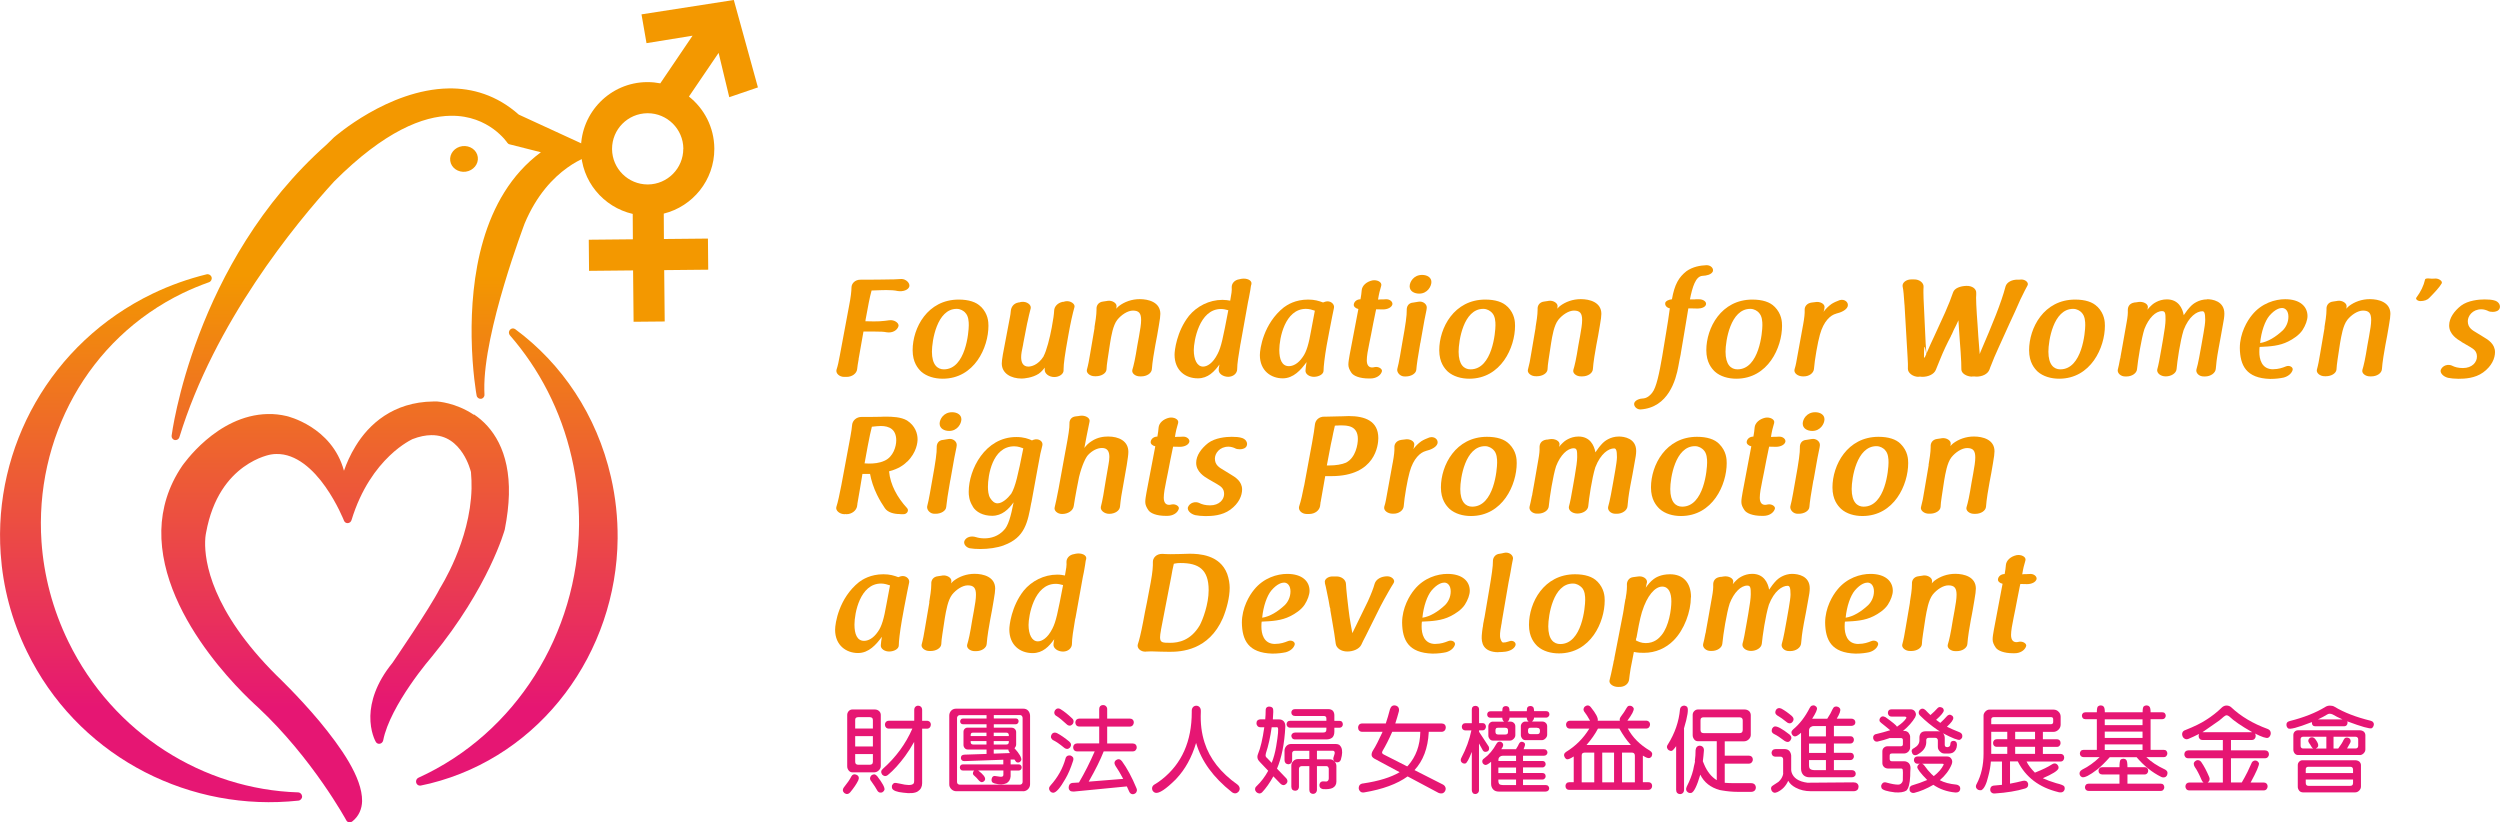 <?xml version="1.0" encoding="UTF-8"?><svg id="a" xmlns="http://www.w3.org/2000/svg" xmlns:xlink="http://www.w3.org/1999/xlink" viewBox="0 0 344.66 113.39"><defs><style>.f{fill:url(#e);}.g{fill:url(#d);}.h{fill:url(#c);}.i{fill:url(#b);}.j{fill:#e61673;}.k{fill:#f39800;}</style><linearGradient id="b" x1="20.82" y1="23.04" x2="20.82" y2="110.76" gradientTransform="matrix(1, 0, 0, 1, 0, 0)" gradientUnits="userSpaceOnUse"><stop offset=".17" stop-color="#f39800"/><stop offset=".85" stop-color="#e61673"/></linearGradient><linearGradient id="c" x1="46.18" y1="23.04" x2="46.18" y2="110.76" xlink:href="#b"/><linearGradient id="d" x1="52.77" y1="23.04" x2="52.77" y2="110.76" xlink:href="#b"/><linearGradient id="e" x1="71.25" y1="23.04" x2="71.25" y2="110.77" xlink:href="#b"/></defs><g><g><path class="j" d="M117.33,107.1c.09-.17,.2-.28,.34-.33,.14-.04,.28-.02,.42,.05,.16,.08,.26,.18,.29,.31,.04,.14,.02,.29-.06,.46-.24,.5-.61,1.04-1.1,1.63-.13,.15-.27,.23-.4,.24-.14,.02-.28-.03-.42-.13-.13-.12-.19-.24-.2-.38,0-.14,.05-.29,.18-.45,.45-.56,.77-1.02,.96-1.4Zm3.24-.62h-3.04c-.22,0-.39-.09-.52-.25-.15-.19-.22-.39-.21-.62v-7.06c0-.19,.08-.37,.21-.52,.14-.15,.32-.22,.52-.22h3.04c.26,0,.47,.07,.63,.23,.14,.12,.22,.3,.23,.5v7.06c0,.23-.09,.43-.28,.61-.18,.17-.37,.26-.58,.26Zm-2.67-6.04h2.44v-1.15c0-.14-.03-.24-.09-.3-.08-.08-.19-.12-.33-.12h-1.6c-.16,0-.26,.04-.32,.1-.08,.08-.11,.19-.1,.33v1.15Zm0,2.47h2.44v-1.42h-2.44v1.42Zm2.44,1.05h-2.44v1.06c0,.14,.04,.24,.1,.3,.08,.08,.18,.11,.32,.11h1.6c.13,0,.24-.04,.33-.11,.05-.07,.08-.17,.09-.3v-1.06Zm-.24,3.73c-.11-.13-.16-.28-.15-.43,.02-.13,.08-.26,.19-.37,.13-.09,.26-.14,.39-.14,.16,.03,.29,.12,.4,.25,.73,.95,1.07,1.58,1.01,1.88-.04,.13-.13,.24-.27,.33-.13,.07-.27,.08-.4,.05-.15-.05-.27-.16-.35-.32-.13-.26-.41-.68-.82-1.26Zm5.69-7.24h-3.24c-.17,0-.3-.05-.4-.15-.1-.11-.15-.24-.15-.4s.05-.28,.15-.39c.11-.1,.24-.15,.4-.15h3.49v-1.47c0-.19,.05-.33,.15-.44,.1-.1,.23-.16,.39-.16,.15,0,.28,.05,.39,.15,.11,.12,.16,.27,.16,.46v1.47h.66c.16,0,.29,.06,.39,.14,.1,.11,.15,.24,.15,.4,0,.15-.05,.28-.15,.39-.1,.11-.23,.16-.39,.16h-.66v7.52c0,.49-.2,.86-.58,1.11-.38,.26-1.06,.33-2.04,.19-.86-.09-1.36-.28-1.51-.57-.05-.13-.06-.27-.03-.42,.07-.16,.17-.27,.3-.33,.08-.05,.34-.03,.81,.08,.98,.24,1.59,.25,1.84,.01,.08-.08,.11-.21,.11-.37v-5.4c-.42,.75-.84,1.4-1.25,1.96-.81,1.09-1.59,1.96-2.36,2.59-.14,.12-.29,.17-.44,.16-.14-.03-.26-.09-.36-.2-.21-.31-.17-.58,.11-.81,1.78-1.58,3.13-3.42,4.05-5.53Z"/><path class="j" d="M141.07,109.08h-9.25c-.25,0-.47-.1-.66-.28-.2-.2-.3-.42-.29-.68v-9.47c0-.26,.09-.49,.28-.69,.18-.18,.41-.26,.67-.26h9.25c.29,0,.52,.09,.69,.29,.16,.19,.24,.42,.25,.67v9.47c0,.26-.1,.48-.28,.67-.19,.19-.41,.28-.67,.29Zm-6.84-2.77s.04-.07,.08-.08h-1.55c-.13,0-.24-.04-.32-.13-.08-.08-.11-.18-.11-.3,0-.12,.04-.22,.11-.3,.08-.08,.18-.12,.32-.12h5.56v-.64l-5.35,.19c-.15,0-.27-.03-.35-.1-.09-.08-.14-.19-.15-.31,0-.14,.04-.26,.1-.34,.09-.08,.21-.13,.37-.14l3.07-.1v-.61h-2.6c-.18,0-.32-.08-.42-.2-.12-.14-.17-.31-.16-.49v-1.74c0-.17,.05-.3,.16-.42,.12-.12,.26-.17,.42-.16h2.6v-.47h-3.24c-.13,0-.23-.04-.29-.11-.08-.08-.11-.18-.11-.29s.04-.2,.11-.28c.07-.08,.16-.11,.29-.11h3.24v-.47h-3.7c-.1,0-.19,.04-.26,.13-.08,.07-.11,.16-.11,.26v8.84c0,.11,.04,.19,.1,.25,.08,.08,.18,.11,.28,.11h8.31c.11-.02,.19-.05,.25-.11,.06-.07,.09-.15,.1-.25v-8.84c0-.11-.04-.2-.1-.28-.07-.08-.15-.12-.25-.12h-3.62v.47h3.03c.13,0,.22,.04,.28,.1,.08,.08,.11,.18,.11,.29s-.04,.2-.11,.28c-.07,.09-.17,.13-.28,.13h-3.03v.47h2.4c.2,0,.37,.05,.5,.18,.11,.11,.17,.24,.18,.4v1.74c0,.18-.08,.34-.21,.49,0,0-.02,0-.03,.01,.69,.76,1,1.31,.95,1.64-.04,.12-.12,.21-.23,.29-.12,.06-.23,.07-.34,.04-.12-.04-.21-.13-.29-.27-.03-.08-.07-.12-.1-.13h-.52s.01,.02,.01,.03v.64h1.11c.13,0,.23,.04,.3,.12,.08,.08,.11,.18,.11,.3s-.04,.22-.11,.3c-.08,.08-.18,.13-.3,.13h-1.11v.79c-.04,.46-.23,.77-.57,.96-.43,.2-.97,.21-1.63,.03-.19-.05-.32-.13-.38-.24-.06-.13-.07-.26-.04-.39,.08-.35,.3-.47,.66-.37,.41,.08,.68,.1,.81,.05,.1-.04,.15-.13,.15-.27v-.57h-3.48l.03,.02c.65,.5,.96,.9,.93,1.17,0,.13-.07,.23-.18,.32-.11,.08-.22,.11-.33,.1-.12-.03-.23-.11-.33-.21-.24-.29-.46-.52-.64-.67-.13-.09-.19-.2-.2-.33,0-.11,.03-.22,.11-.33Zm1.77-4.83v-.47h-1.85c-.13,0-.22,.02-.25,.07-.06,.07-.08,.16-.08,.27v.13h2.18Zm0,1.16v-.47h-2.18v.14c0,.1,.03,.18,.08,.24,.06,.06,.14,.09,.25,.09h1.85Zm1-1.63v.47h2.08v-.13c0-.11-.03-.19-.08-.24-.06-.07-.14-.1-.25-.1h-1.75Zm0,1.16v.47h1.75c.11,0,.19-.03,.25-.09,.04-.05,.07-.13,.08-.24v-.14h-2.08Zm2.02,1.21v-.05h-2.02v.57l2.23-.08c-.14-.22-.22-.37-.22-.44Z"/><path class="j" d="M146.89,104.58c.05-.18,.14-.3,.28-.38,.13-.06,.27-.07,.43-.04,.14,.06,.25,.14,.33,.25,.07,.14,.07,.3,.01,.48-.33,1.02-.68,1.85-1.06,2.48-.71,1.25-1.26,1.89-1.66,1.92-.16,0-.3-.06-.4-.16-.26-.29-.25-.58,.02-.86,.99-1.1,1.68-2.33,2.06-3.7Zm-1.66-2.51c-.16-.09-.26-.21-.32-.34-.04-.13-.03-.28,.05-.43,.07-.15,.18-.24,.31-.28,.15-.04,.31-.02,.47,.06,.5,.26,1.06,.65,1.68,1.16,.14,.13,.22,.26,.23,.39,.02,.15-.03,.29-.13,.42-.12,.12-.24,.19-.38,.2-.15,0-.3-.05-.45-.18-.57-.47-1.06-.81-1.46-1.01Zm.43-3.35c-.17-.09-.27-.22-.3-.37-.03-.14,0-.28,.08-.42,.09-.13,.21-.22,.34-.25,.14-.03,.29,0,.45,.1,.49,.3,1.01,.72,1.58,1.26,.14,.13,.2,.27,.2,.42,0,.14-.05,.28-.16,.4-.12,.12-.24,.18-.38,.18-.16,0-.31-.08-.44-.21-.55-.51-1-.88-1.36-1.11Zm9.67,9.7l-7.3,.71c-.23,0-.39-.03-.5-.11-.13-.12-.19-.26-.2-.42,0-.18,.04-.33,.13-.46,.11-.13,.27-.21,.47-.21l.82-.05c.79-1.34,1.51-2.77,2.17-4.29h-2.42c-.17,0-.3-.05-.4-.15-.1-.11-.15-.24-.15-.41,0-.15,.05-.28,.15-.39,.11-.1,.24-.15,.4-.15h3.04v-2.33h-2.74c-.17,0-.3-.05-.4-.15-.1-.11-.15-.24-.15-.4,0-.15,.05-.28,.15-.39,.11-.1,.24-.15,.4-.15h2.74v-1.32c0-.17,.05-.3,.14-.4,.11-.1,.24-.15,.4-.15,.15,0,.28,.05,.38,.15,.12,.11,.18,.24,.18,.4v1.32h3.13c.16,0,.29,.05,.39,.14,.1,.11,.15,.24,.15,.4,0,.15-.05,.28-.15,.39-.1,.11-.23,.17-.39,.17h-3.13v2.33h3.53c.16,0,.29,.05,.39,.14,.1,.11,.15,.24,.15,.4s-.05,.28-.15,.39c-.1,.11-.23,.16-.39,.16h-4.01c-.44,1.13-1.13,2.53-2.07,4.17l4.76-.38c-.38-.72-.74-1.32-1.07-1.8-.09-.15-.14-.3-.13-.45,.02-.13,.09-.25,.23-.35,.14-.09,.28-.13,.42-.1,.14,.03,.27,.12,.38,.27,.7,.96,1.37,2.2,2,3.72,.07,.17,.08,.32,.02,.45-.05,.15-.15,.26-.3,.32-.15,.07-.29,.07-.43,.01-.14-.06-.24-.18-.32-.37-.1-.24-.2-.45-.3-.66Z"/><path class="j" d="M164.9,102.42c-.6,2-1.51,3.65-2.72,4.93-.03,.03-.06,.07-.09,.1-1.35,1.34-2.28,1.96-2.79,1.85-.16-.04-.29-.14-.39-.29-.08-.16-.1-.32-.06-.48,.05-.17,.17-.3,.35-.4,.27-.15,.57-.36,.91-.62,.03-.03,.05-.05,.08-.06,2.74-2.17,4.11-5.26,4.11-9.27v-.2c0-.21,.07-.38,.18-.5,.11-.12,.26-.18,.44-.19,.18,0,.33,.07,.44,.18,.13,.13,.19,.31,.19,.52v.2c-.07,1.51,.1,2.91,.52,4.2,.7,2.2,2.21,4.13,4.54,5.78,.17,.14,.26,.29,.29,.47,.03,.16-.02,.32-.13,.48-.12,.14-.26,.23-.42,.25-.19,.02-.37-.04-.54-.18-2.54-2.01-4.18-4.26-4.91-6.76Z"/><path class="j" d="M174.83,106.25l-1.15-1.21c-.33-.32-.41-.68-.25-1.08,.35-.84,.64-2.07,.87-3.7h-.53c-.17,0-.3-.05-.4-.16-.1-.11-.15-.24-.15-.39,0-.17,.05-.3,.15-.4,.11-.09,.24-.14,.4-.14h.66c.04-.45,.06-.86,.06-1.22,0-.22,.05-.37,.18-.45,.12-.08,.27-.11,.45-.07,.19,.03,.31,.12,.37,.25,.07,.13,.06,.63-.01,1.5h.85c.27,0,.48,.08,.64,.25,.16,.17,.24,.42,.23,.75-.12,2.37-.51,4.3-1.15,5.79l1.25,1.3c.13,.13,.19,.28,.19,.43,0,.14-.07,.27-.18,.38-.12,.1-.24,.16-.38,.16-.16-.02-.3-.09-.43-.23l-.95-.98c-.5,.91-1.02,1.64-1.55,2.2-.13,.12-.27,.17-.42,.16-.15-.03-.28-.09-.39-.2-.12-.14-.17-.27-.16-.4,0-.16,.07-.29,.2-.4,.64-.61,1.17-1.32,1.6-2.11Zm1.12-5.99h-.63c-.19,1.38-.46,2.56-.79,3.56-.04,.18-.06,.32-.05,.4,.02,.1,.09,.21,.23,.31l.61,.64c.26-.64,.47-1.4,.62-2.28,.27-1.6,.34-2.46,.21-2.59-.05-.04-.11-.06-.19-.05Zm4.57,3.25h-2.04c-.1,0-.18,.03-.24,.09-.08,.09-.11,.17-.1,.25v.95c0,.18-.05,.32-.16,.43-.11,.08-.23,.13-.37,.14-.16-.02-.28-.07-.37-.15-.1-.12-.15-.26-.15-.42v-1.31c0-.23,.08-.45,.26-.65,.19-.19,.41-.27,.64-.27h6.17c.16,0,.32,.04,.47,.11,.13,.12,.23,.24,.29,.38,.17,.4,.15,.95-.06,1.65-.06,.18-.16,.29-.29,.35-.12,.05-.26,.06-.39,.02-.1-.04-.18-.09-.23-.14,.18,.18,.28,.39,.29,.63v2.19c0,.4-.18,.69-.52,.87-.29,.14-.73,.2-1.31,.16-.19-.03-.33-.11-.42-.21-.07-.12-.1-.25-.09-.4,.06-.35,.28-.5,.67-.45,.19,.02,.32,.02,.37,0,.17-.08,.25-.22,.25-.43v-1.36c-.02-.08-.06-.15-.11-.23-.06-.06-.13-.09-.22-.09h-1.3v3.26c0,.17-.06,.3-.16,.42-.09,.09-.21,.14-.37,.15-.14,0-.26-.05-.37-.14-.1-.11-.15-.25-.15-.43v-3.26h-1.05c-.11,0-.2,.04-.28,.11-.07,.08-.1,.16-.1,.26v2.47c0,.17-.06,.3-.14,.4-.1,.1-.23,.15-.39,.15-.14,0-.26-.04-.37-.13-.1-.11-.15-.25-.15-.43v-2.91c0-.24,.09-.44,.27-.62,.18-.19,.4-.27,.63-.27h1.58v-1.17Zm3.44-3.18v.54c0,.34-.09,.6-.25,.78-.19,.18-.46,.28-.82,.29h-4.33c-.18,0-.31-.05-.39-.14-.08-.09-.13-.21-.14-.34,0-.14,.06-.25,.14-.33,.1-.09,.23-.14,.39-.14h3.85c.18,0,.29-.04,.35-.11,.07-.06,.1-.17,.1-.33v-.23h-5.01c-.15,0-.27-.06-.35-.14-.08-.09-.13-.21-.13-.34s.04-.24,.13-.33c.08-.09,.2-.14,.35-.14h5.01v-.3c0-.12-.02-.21-.08-.26-.07-.08-.17-.11-.3-.1h-3.92c-.17,0-.29-.04-.38-.13-.1-.08-.15-.2-.15-.35,0-.14,.06-.26,.14-.34,.1-.09,.23-.13,.39-.13h4.54c.31,0,.53,.09,.67,.25,.13,.17,.19,.37,.19,.61v.76h.71c.14,0,.26,.04,.34,.13,.08,.09,.12,.21,.12,.34s-.04,.25-.12,.33c-.09,.1-.21,.15-.34,.15h-.71Zm-2.4,3.18v1.17h1.77c.23,0,.43,.08,.59,.24-.12-.19-.14-.37-.06-.56,.13-.34,.17-.56,.14-.67-.04-.13-.13-.2-.26-.19h-2.17Z"/><path class="j" d="M196.97,100.89s0,.06,0,.11c-.12,2.16-.77,3.88-1.96,5.17l3.88,1.97c.19,.09,.32,.23,.38,.4,.06,.14,.05,.31-.03,.49-.08,.16-.2,.27-.35,.33-.18,.05-.37,.03-.57-.05l-4.26-2.27c-1.44,1.04-3.44,1.78-6.02,2.21-.24,.03-.41-.03-.52-.15-.13-.13-.19-.27-.2-.43,0-.42,.23-.64,.66-.67,2.08-.31,3.75-.82,4.98-1.54l-3.43-1.84c-.25-.14-.4-.29-.43-.48-.03-.22,.04-.46,.21-.72,.35-.55,.76-1.35,1.25-2.42,0-.04,.03-.08,.05-.11h-2.8c-.18,0-.32-.05-.43-.17-.1-.1-.15-.24-.15-.42,0-.16,.05-.29,.15-.4,.11-.11,.25-.16,.43-.16h3.24c.21-.62,.4-1.28,.58-1.97,.07-.21,.17-.36,.3-.44,.13-.08,.29-.1,.48-.06,.18,.05,.31,.14,.39,.28,.08,.15,.1,.33,.05,.54-.14,.54-.31,1.09-.49,1.65h6.39c.17,0,.31,.05,.42,.15,.1,.1,.15,.24,.15,.42,0,.16-.05,.29-.15,.4-.12,.12-.26,.18-.42,.18h-1.8Zm-1.15,0h-3.88c-.46,1.04-.91,1.93-1.35,2.66-.06,.13-.07,.22-.04,.28,.03,.06,.1,.12,.2,.18l3.25,1.65c.05-.04,.09-.08,.11-.1,1.1-1.24,1.67-2.8,1.7-4.67Z"/><path class="j" d="M203.9,102.52v6.41c0,.16-.05,.29-.15,.39-.08,.09-.2,.14-.35,.15-.15,0-.27-.05-.35-.14-.09-.11-.14-.24-.14-.4v-5.27c-.4,1.01-.69,1.54-.87,1.59-.12,.04-.24,.03-.38-.03-.13-.08-.22-.18-.25-.29-.04-.13-.03-.28,.05-.43,.67-1.27,1.13-2.53,1.39-3.8h-.81c-.16,0-.28-.05-.37-.14-.09-.09-.14-.21-.14-.37,0-.13,.05-.25,.14-.35,.08-.09,.21-.14,.37-.14h.87v-1.88c0-.16,.04-.28,.13-.37,.09-.09,.21-.14,.37-.14,.13,0,.25,.04,.35,.12,.1,.09,.15,.22,.15,.38v1.88h.46c.15,0,.27,.04,.35,.13,.09,.09,.14,.21,.14,.37,0,.13-.06,.25-.14,.35-.08,.1-.2,.15-.35,.15h-.46v.2c.53,.79,.97,1.47,1.33,2.03,.06,.12,.07,.25,.04,.4-.03,.13-.11,.22-.24,.28-.13,.06-.26,.07-.37,.04-.13-.04-.23-.14-.3-.3-.14-.27-.29-.55-.46-.83Zm6.11,5.71h3.08c.15,0,.27,.04,.35,.13,.08,.07,.13,.18,.14,.31,0,.13-.05,.23-.13,.32-.09,.09-.21,.14-.37,.14h-6.45c-.34,0-.6-.1-.78-.3-.18-.2-.28-.45-.28-.76v-3.05c-.38,.32-.65,.47-.81,.44-.12-.02-.23-.09-.32-.2-.07-.11-.1-.23-.09-.35,.03-.14,.1-.26,.24-.34,.69-.51,1.26-1.19,1.71-2.02,.08-.15,.18-.24,.3-.28,.12-.04,.24-.04,.37,.02,.12,.08,.2,.17,.25,.28,.03,.14,.01,.28-.06,.42-.07,.09-.13,.19-.19,.3h2.04c.02-.07,.05-.13,.1-.19,.13-.21,.23-.38,.28-.52,.06-.13,.14-.23,.25-.29,.11-.04,.23-.04,.35,.01,.12,.05,.2,.13,.25,.24,.03,.14-.03,.38-.19,.75h2.8c.15,0,.27,.04,.35,.13,.08,.08,.13,.18,.14,.31,0,.13-.05,.23-.13,.32-.09,.09-.21,.14-.37,.14h-2.87v.72h2.67c.14,0,.24,.04,.32,.11,.08,.08,.13,.19,.13,.33,0,.13-.04,.23-.13,.31-.08,.09-.18,.14-.32,.14h-2.67v.77h2.67c.14,0,.24,.04,.32,.11,.08,.08,.13,.19,.13,.33,0,.13-.04,.23-.13,.32-.08,.09-.18,.14-.32,.14h-2.67v.77Zm2.53-6.19h-2.24c-.19,0-.34-.08-.44-.21-.13-.17-.2-.34-.19-.53v-1.19c0-.17,.07-.32,.18-.44,.13-.13,.28-.2,.46-.19h.43c-.17-.13-.25-.31-.25-.54h-2.38c0,.24-.1,.42-.28,.54h.34c.23,0,.41,.05,.54,.19,.13,.11,.19,.26,.2,.44v1.24c0,.19-.08,.37-.24,.52-.15,.15-.32,.23-.5,.23h-2.35c-.19,0-.34-.08-.44-.21-.14-.17-.2-.34-.19-.53v-1.24c0-.17,.07-.32,.18-.44,.13-.13,.28-.2,.45-.19h1.54c-.17-.13-.25-.31-.25-.54h-1.63c-.14,0-.25-.04-.33-.12-.08-.08-.12-.19-.12-.33,0-.13,.04-.23,.12-.32,.08-.08,.19-.12,.33-.12h1.63c0-.31,.04-.5,.13-.58,.09-.09,.21-.14,.37-.14,.13,0,.25,.04,.35,.12,.1,.09,.15,.29,.15,.59h2.38c0-.31,.04-.5,.13-.58,.09-.09,.21-.14,.37-.14,.13,0,.25,.04,.35,.12,.1,.09,.15,.29,.15,.59h1.67c.13,0,.24,.04,.32,.11,.08,.08,.13,.19,.13,.33,0,.12-.04,.23-.13,.31-.08,.09-.18,.14-.32,.14h-1.67c0,.19-.1,.37-.28,.54h1.35c.23,0,.41,.05,.54,.19,.13,.11,.19,.26,.2,.44v1.19c0,.19-.08,.37-.24,.52-.15,.15-.32,.23-.5,.23Zm-4.99-1.71h-1.01c-.15,0-.24,.02-.28,.08-.07,.08-.1,.18-.09,.29v.19c0,.13,.03,.22,.09,.28,.06,.06,.15,.09,.28,.09h1.01c.12,0,.22-.04,.28-.1,.05-.07,.07-.16,.07-.27v-.19c0-.11-.02-.19-.07-.25-.06-.08-.15-.11-.28-.11Zm1.46,4.58v-.72h-1.85c-.16,0-.29,.05-.4,.15-.13,.11-.19,.25-.18,.43v.14h2.44Zm0,1.67v-.77h-2.44v.77h2.44Zm0,1.66v-.77h-2.44v.15c0,.25,.06,.42,.16,.5,.12,.08,.27,.11,.46,.11h1.82Zm2.93-7.91h-.91c-.15,0-.24,.02-.28,.08-.07,.08-.1,.18-.09,.29v.14c0,.13,.03,.22,.09,.28,.06,.06,.15,.09,.28,.09h.91c.13,0,.22-.04,.28-.1,.05-.07,.08-.16,.08-.26v-.14c0-.11-.03-.19-.08-.25-.06-.08-.15-.11-.28-.11Z"/><path class="j" d="M216.96,107.86v-3.57c-.45,.29-.76,.42-.93,.39-.12-.03-.22-.12-.3-.25-.09-.15-.12-.29-.09-.43,.03-.13,.12-.24,.25-.33,1.33-.81,2.4-1.88,3.22-3.22h-2.66c-.17,0-.3-.05-.4-.15-.1-.11-.15-.24-.15-.4s.05-.28,.15-.39c.11-.1,.24-.15,.4-.15h2.76c-.29-.52-.53-.91-.74-1.17-.12-.14-.17-.29-.16-.44,.02-.13,.09-.26,.21-.36,.12-.09,.25-.14,.4-.13,.14,0,.28,.09,.4,.24,.71,.88,1.03,1.5,.95,1.85,0,0-.01,0-.01,.01h3.06c-.06-.18-.01-.37,.14-.57,.35-.46,.61-.85,.77-1.16,.08-.16,.18-.27,.32-.32,.13-.03,.27-.02,.4,.04,.13,.07,.23,.17,.28,.3,.06,.28-.23,.84-.87,1.7h2.58c.16,0,.29,.06,.39,.14,.1,.11,.15,.24,.15,.4,0,.15-.05,.28-.15,.39-.1,.11-.23,.16-.39,.16h-2.52c.63,1.2,1.64,2.22,3.04,3.05,.16,.1,.26,.22,.31,.35,.02,.14,0,.28-.06,.42-.09,.14-.21,.23-.34,.25-.18,.04-.47-.08-.88-.34v3.67h.76c.17,0,.29,.05,.38,.14,.09,.09,.14,.22,.14,.38,0,.14-.05,.27-.14,.37-.09,.11-.22,.16-.38,.16h-10.9c-.18,0-.31-.05-.39-.15-.09-.09-.14-.22-.14-.38,0-.14,.05-.27,.14-.37,.1-.1,.23-.15,.39-.15h.62Zm1.1,0h1.73v-4.1h-1.34c-.11,0-.2,.03-.28,.09-.08,.07-.11,.17-.11,.3v3.71Zm.66-5.15h6.12s-.04-.05-.05-.06c-.52-.57-1.03-1.3-1.54-2.2h-2.95c-.37,.72-.9,1.48-1.58,2.26Zm2.17,5.15h1.63v-4.1h-1.63v4.1Zm2.72,0h1.78v-3.68c0-.16-.05-.27-.12-.33-.09-.07-.19-.1-.3-.09h-1.35v4.1Z"/><path class="j" d="M231.07,102.88c-.28,.4-.48,.61-.61,.64-.14,.02-.28-.02-.4-.1-.14-.1-.21-.22-.24-.35-.03-.15,.02-.3,.13-.45,.96-1.54,1.51-3.14,1.66-4.81,.03-.19,.1-.33,.23-.42,.11-.08,.24-.12,.4-.11,.16,.03,.28,.09,.37,.2,.2,.29,.05,1.28-.45,2.95,0,.03,.01,.08,.01,.13v8.33c0,.18-.05,.32-.16,.43-.1,.1-.23,.16-.39,.16-.15,0-.28-.05-.39-.15-.1-.11-.15-.26-.15-.44v-6.01Zm2.59,2.02s0-.01,0-.01c.07-.48,.1-.97,.1-1.48,.02-.19,.08-.34,.19-.45,.1-.1,.24-.16,.42-.16,.16,.02,.29,.08,.39,.18,.11,.13,.16,.29,.15,.48-.04,.53-.09,1.03-.15,1.49,.08,.17,.14,.33,.2,.48,.41,.96,.98,1.67,1.72,2.13v-5.37h-2.58c-.23,0-.41-.09-.53-.25-.15-.19-.22-.4-.21-.63v-2.74c0-.2,.06-.38,.21-.53,.14-.15,.32-.23,.53-.23h6.38c.26,0,.48,.07,.66,.23,.14,.14,.22,.32,.23,.53v2.74c0,.23-.09,.43-.28,.62-.18,.17-.38,.26-.61,.27h-2.7v1.98h3.33c.16,0,.29,.05,.39,.14,.1,.11,.15,.24,.15,.4s-.05,.28-.15,.39c-.1,.11-.23,.17-.39,.17h-3.33v2.64c.34,.03,.78,.05,1.34,.05h2.29c.2,0,.35,.05,.48,.16,.11,.11,.17,.25,.18,.43,0,.18-.06,.32-.16,.43-.13,.12-.29,.18-.49,.18h-1.85c-.77,0-1.5-.08-2.19-.2-.11-.03-.2-.04-.28-.05-1.28-.35-2.17-1.06-2.69-2.12-.46,1.56-.87,2.4-1.24,2.52-.16,.03-.31,.01-.44-.06-.14-.09-.23-.21-.26-.34-.03-.17,0-.33,.08-.49,.4-.78,.7-1.54,.88-2.27,.07-.36,.14-.71,.23-1.05,0-.04,0-.07,0-.08,0-.02,.02-.05,.03-.1Zm6.17-6.01h-4.96c-.16,0-.27,.04-.33,.1-.08,.09-.11,.21-.1,.34v1.31c0,.13,.04,.24,.1,.32,.08,.07,.19,.11,.33,.11h4.96c.14,0,.25-.04,.33-.11,.06-.08,.09-.18,.1-.32v-1.31c0-.14-.03-.24-.09-.3-.08-.09-.19-.14-.34-.14Z"/><path class="j" d="M245.83,106.65v-1.99c0-.1-.04-.18-.1-.24-.08-.08-.17-.11-.25-.1h-.67c-.19,0-.33-.05-.44-.16-.08-.11-.13-.23-.14-.37,.02-.16,.07-.28,.15-.37,.11-.1,.25-.15,.43-.15h1.2c.29,0,.52,.08,.68,.26,.14,.17,.23,.38,.25,.64v1.99c0,.08,.01,.16,.04,.27,.24,.83,.98,1.32,2.2,1.48,.09,0,2.21-.02,6.34-.05,.21,0,.38,.04,.51,.15,.12,.1,.19,.24,.2,.43,0,.17-.05,.32-.15,.44-.12,.12-.28,.19-.49,.2h-5.94c-.78,0-1.48-.16-2.09-.49-.48-.25-.82-.57-1.03-.95-.31,.71-.81,1.24-1.49,1.56-.17,.08-.33,.11-.48,.08-.13-.05-.24-.14-.31-.26-.17-.35-.08-.61,.25-.78,.28-.17,.51-.32,.69-.45,.36-.32,.58-.7,.66-1.14Zm-1.22-5.44c-.17-.08-.28-.19-.34-.33-.03-.13-.02-.28,.04-.43,.08-.14,.18-.24,.32-.29,.34-.09,1.03,.28,2.09,1.11,.15,.13,.23,.26,.24,.39,.02,.14-.03,.28-.13,.42-.11,.14-.23,.21-.37,.21-.14,0-.29-.05-.45-.16-.56-.43-1.02-.74-1.4-.92Zm.48-2.52c-.16-.1-.27-.22-.32-.35-.04-.14-.02-.28,.05-.42,.08-.15,.19-.24,.33-.28,.14-.04,.29-.02,.45,.06,.44,.24,.91,.57,1.43,1.01,.14,.13,.22,.27,.23,.4,.02,.14-.03,.28-.14,.42-.12,.13-.24,.19-.38,.19-.14,0-.29-.05-.44-.18-.48-.39-.88-.68-1.21-.86Zm7.74,7.48h2.47c.16,0,.29,.05,.39,.14,.09,.08,.14,.2,.15,.35,0,.15-.05,.27-.14,.35-.11,.1-.24,.15-.4,.15h-5.84c-.37,0-.66-.12-.86-.33-.2-.23-.3-.51-.3-.84v-4.97c-.41,.36-.69,.53-.85,.5-.13,0-.25-.07-.35-.2-.09-.12-.13-.24-.13-.38,.03-.15,.12-.28,.25-.39,.88-.73,1.64-1.71,2.27-2.95,.08-.16,.18-.27,.32-.32,.13-.05,.27-.05,.4,.01,.14,.07,.23,.16,.28,.29,.07,.22-.15,.72-.66,1.51h2.08c.34-.52,.58-.95,.72-1.29,.08-.18,.18-.31,.32-.37,.13-.05,.26-.05,.42,.01,.15,.06,.26,.16,.32,.29,.09,.22-.06,.67-.47,1.35h2.03c.16,0,.29,.06,.39,.14,.09,.09,.14,.2,.15,.35,0,.15-.05,.27-.14,.35-.11,.1-.24,.15-.4,.15h-2.42v1.43h2.27c.15,0,.27,.04,.35,.13,.09,.09,.14,.21,.14,.37,0,.13-.05,.25-.14,.35-.09,.1-.2,.15-.35,.15h-2.27v1.28h2.27c.15,0,.27,.04,.35,.13,.09,.09,.14,.21,.14,.37,0,.13-.05,.25-.14,.35-.09,.1-.2,.15-.35,.15h-2.27v1.38Zm-1.1,0v-1.38h-2.33v.68c0,.29,.05,.47,.18,.56,.13,.09,.29,.14,.5,.14h1.65Zm0-4.64v-1.43h-1.69c-.17,0-.32,.06-.45,.16-.13,.12-.2,.28-.19,.48v.78h2.33Zm0,2.27v-1.28h-2.33v1.28h2.33Z"/><path class="j" d="M260.47,101.77c-.49,.18-1.03,.33-1.64,.47-.16,.02-.29-.02-.39-.1-.11-.1-.18-.22-.2-.36-.02-.16,.01-.29,.09-.39,.08-.11,.21-.18,.37-.2,.61-.14,1.24-.32,1.89-.52-.44-.37-.66-.55-.67-.55-.51-.38-.77-.62-.8-.72-.03-.13-.01-.26,.06-.39,.09-.13,.19-.21,.32-.24,.14-.02,.29,.02,.44,.1,.98,.7,1.51,1.14,1.59,1.32,.02-.03,.04-.04,.06-.05,.58-.39,.98-.76,1.21-1.12,.03-.07,.03-.12,0-.15-.03-.05-.12-.08-.25-.08h-1.77c-.16,0-.28-.05-.37-.15-.09-.1-.14-.22-.14-.35,0-.16,.05-.28,.14-.37s.21-.13,.37-.13h2.62c.21,0,.38,.07,.5,.18,.13,.12,.2,.26,.23,.42,.03,.13,0,.3-.1,.5-.38,.64-.93,1.27-1.67,1.88h.2c.21,0,.39,.08,.55,.24,.14,.18,.22,.36,.23,.54v1.5c0,.2-.08,.38-.21,.54-.18,.19-.38,.28-.62,.29h-1.69c-.21,0-.31,.1-.3,.3v.45c0,.21,.11,.32,.31,.32h1.69c.24,0,.45,.09,.63,.25,.16,.17,.24,.4,.24,.68-.03,.45-.04,.81-.04,1.1-.05,1.06-.23,1.73-.53,2.01-.34,.22-.87,.3-1.58,.25-1.07-.13-1.68-.32-1.83-.57-.07-.14-.08-.28-.05-.42,.07-.17,.16-.28,.26-.34,.14-.07,.29-.08,.47-.02,.69,.19,1.23,.29,1.61,.28,.19,0,.33-.08,.44-.2,.12-.12,.18-.26,.19-.39,.03-.92,.02-1.44-.04-1.55-.04-.05-.11-.08-.19-.08h-1.85c-.22-.02-.4-.09-.53-.23-.14-.14-.21-.32-.21-.52v-1.59c0-.22,.06-.4,.21-.53,.13-.13,.31-.2,.52-.2h1.82c.19,0,.28-.1,.28-.28v-.57c0-.18-.09-.28-.28-.28h-1.62Zm6.07,6.43c-.92,.53-1.79,.9-2.64,1.11-.18,.03-.32,0-.43-.08-.13-.08-.21-.2-.21-.35-.02-.18,0-.32,.09-.43s.21-.18,.37-.21c.59-.17,1.25-.4,1.98-.71l-.04-.03c-.92-.93-1.36-1.53-1.34-1.78,.03-.13,.09-.24,.2-.34,.05-.05,.11-.08,.19-.09h-.34c-.16,0-.28-.05-.37-.15-.09-.1-.14-.22-.14-.35,0-.16,.05-.28,.14-.37,.08-.08,.2-.13,.37-.13h4.06c.26,0,.46,.11,.59,.32,.15,.22,.16,.48,.04,.78-.34,.82-.89,1.54-1.63,2.17,.59,.32,1.35,.52,2.28,.61,.19,.03,.33,.11,.43,.21,.08,.11,.12,.24,.11,.4-.03,.16-.09,.28-.2,.37-.12,.08-.27,.12-.46,.11-1.18-.11-2.2-.47-3.06-1.07Zm-.64-6.48c-.23,0-.35,.12-.34,.35v.34c-.04,.67-.46,1.21-1.25,1.64-.14,.07-.28,.08-.41,.05-.13-.04-.23-.14-.29-.3-.14-.31-.04-.54,.31-.69,.46-.27,.7-.62,.7-1.05v-.38c0-.25,.07-.46,.2-.62,.14-.16,.36-.24,.64-.24h1.73c.1,0,.19,0,.28,.04-.11-.08-.21-.14-.31-.2-.89-.6-1.71-1.27-2.45-2.01-.13-.13-.19-.27-.19-.42,0-.13,.05-.26,.15-.37,.11-.1,.23-.16,.37-.16,.15,0,.29,.08,.42,.2,.23,.24,.45,.47,.68,.68,.39-.34,.69-.63,.92-.89,.11-.13,.23-.21,.37-.21,.12,0,.24,.03,.37,.11,.11,.09,.17,.21,.18,.34,0,.25-.35,.68-1.06,1.31,.24,.18,.43,.32,.58,.42,.38-.35,.67-.65,.87-.88,.1-.13,.22-.21,.35-.24,.13-.02,.26,.02,.37,.1,.13,.08,.19,.2,.2,.33,.02,.26-.28,.67-.88,1.22,.5,.25,1.08,.5,1.74,.76,.18,.08,.29,.18,.35,.32,.05,.13,.05,.28,0,.43-.08,.14-.18,.24-.3,.29-.24,.09-1.02-.21-2.33-.9,.15,.16,.23,.37,.24,.62v.97c0,.09,.03,.17,.07,.23,.07,.06,.14,.09,.23,.09h.11c.12-.02,.21-.06,.26-.12,.07-.07,.1-.15,.1-.26h0c0-.16,.04-.28,.13-.37,.08-.08,.19-.11,.33-.11s.24,.04,.31,.12c.09,.08,.14,.21,.14,.37v.1c-.02,.46-.2,.81-.55,1.03-.16,.08-.36,.13-.59,.13h-.54c-.2,0-.35-.04-.48-.13-.34-.24-.49-.52-.47-.82v-.87c0-.11-.04-.19-.1-.25-.06-.07-.14-.1-.25-.1h-.88Zm.35,4.97c.13,.11,.24,.21,.35,.31,0,0,0-.01,.01-.01,.63-.49,1.07-1,1.33-1.53,.03-.06,.03-.1,0-.13-.04-.02-.11-.04-.19-.04h-2.76c.12,.05,.22,.13,.3,.24,.34,.48,.66,.86,.96,1.15Z"/><path class="j" d="M280.57,106.51s.01-.02,.04-.02c.99-.39,1.75-.76,2.28-1.11,.16-.11,.32-.15,.47-.12,.14,.03,.26,.12,.34,.25,.09,.12,.12,.26,.09,.42-.1,.33-.82,.78-2.16,1.36,.54,.25,1.15,.48,1.84,.68,.66,.16,1.03,.31,1.11,.44,.07,.13,.09,.28,.05,.44-.06,.17-.15,.28-.28,.34-.12,.06-.29,.07-.49,.04-.04-.02-.08-.03-.1-.03-2.63-.64-4.49-2.05-5.58-4.23h-1.07v3.07c.69-.13,1.28-.26,1.77-.39,.18-.04,.33-.03,.47,.03,.12,.07,.2,.18,.25,.33,.03,.15,.02,.29-.04,.42-.08,.14-.21,.23-.39,.28-1.11,.34-2.49,.57-4.14,.68-.19,.02-.35-.02-.46-.12-.12-.09-.18-.22-.19-.38,0-.16,.03-.29,.11-.4,.11-.12,.26-.18,.44-.19,.36-.03,.72-.07,1.07-.1v-3.21h-1.53c-.05,.67-.17,1.34-.35,1.99-.26,1.13-.59,1.78-.97,1.96-.15,.02-.29,0-.43-.05-.33-.2-.4-.47-.21-.81,.63-1.19,.95-2.59,.95-4.18v-5.25c0-.19,.08-.38,.26-.57,.17-.17,.36-.26,.57-.25h8.82c.29,0,.53,.11,.72,.32,.18,.18,.26,.41,.26,.67v1.08c0,.25-.09,.48-.28,.68-.21,.21-.45,.32-.71,.32h-1.46v1.02h1.92c.17,0,.29,.05,.38,.14,.09,.09,.14,.22,.14,.38,0,.14-.05,.26-.14,.37-.09,.11-.22,.16-.38,.16h-1.92v.97h2.42c.17,0,.29,.05,.38,.14,.09,.09,.14,.22,.14,.38,0,.14-.05,.26-.14,.37-.09,.11-.22,.16-.38,.16h-4.67c.23,.49,.62,1,1.16,1.54Zm-6.05-7.31v.64h8.25c.19,0,.28-.11,.29-.29v-.4c0-.19-.11-.29-.29-.28h-7.92c-.22,0-.33,.12-.33,.33Zm0,4.73h2.21v-.97h-1.43c-.18,0-.31-.05-.39-.15-.09-.09-.14-.22-.14-.38,0-.14,.05-.27,.14-.37,.1-.1,.23-.15,.39-.15h1.43v-1.02h-2.21v3.04Zm6.04-2.02v-1.02h-2.74v1.02h2.74Zm-2.74,2.02h2.74v-.97h-2.74v.97Z"/><path class="j" d="M294.53,104.39h-3.67c-.63,.71-1.2,1.27-1.71,1.68-1.06,.82-1.77,1.18-2.12,1.07-.13-.06-.23-.15-.29-.29-.06-.15-.06-.29-.01-.42,.07-.14,.18-.25,.34-.33,.87-.43,1.66-1,2.4-1.72h-2.22c-.16,0-.28-.05-.37-.14-.09-.09-.14-.21-.14-.37,0-.13,.05-.25,.14-.35,.08-.09,.21-.14,.37-.14h1.83v-4.23h-1.58c-.15,0-.27-.05-.35-.14-.08-.09-.13-.21-.13-.34s.04-.24,.13-.33c.08-.09,.2-.14,.35-.14h1.58c0-.43,.05-.69,.14-.8,.11-.1,.24-.15,.4-.15,.15,0,.28,.05,.38,.15,.12,.1,.18,.37,.18,.8h5.21c0-.43,.05-.69,.14-.8,.11-.1,.24-.15,.4-.15,.15,0,.28,.05,.38,.15,.12,.1,.18,.37,.18,.8h1.62c.14,0,.26,.04,.34,.13,.08,.09,.13,.21,.13,.34s-.04,.24-.13,.33c-.09,.1-.21,.15-.34,.15h-1.62v4.23h1.82c.15,0,.27,.04,.35,.13,.09,.09,.14,.21,.14,.37,0,.13-.05,.25-.14,.35-.08,.1-.2,.15-.35,.15h-2.41c.64,.63,1.49,1.2,2.56,1.7,.18,.09,.29,.21,.35,.36,.03,.15,0,.29-.05,.43-.09,.16-.2,.26-.34,.29-.16,.04-.32,.02-.48-.06-1.25-.62-2.38-1.53-3.39-2.72Zm-2.33,3.65v-1.27h-2.38c-.16,0-.28-.05-.37-.14-.09-.09-.14-.21-.14-.37,0-.13,.05-.25,.14-.35,.08-.09,.21-.14,.37-.14h2.38c0-.58,.06-.92,.14-1.02,.11-.1,.25-.15,.4-.15s.28,.05,.38,.15c.12,.1,.18,.44,.18,1.02h2.37c.15,0,.27,.04,.35,.13,.09,.09,.14,.21,.14,.37,0,.13-.05,.25-.14,.35-.09,.1-.2,.15-.35,.15h-2.37v1.27h4.59c.15,0,.27,.04,.35,.13,.09,.09,.14,.21,.14,.37,0,.13-.05,.25-.14,.35-.08,.1-.2,.15-.35,.15h-9.94c-.16,0-.28-.05-.37-.14-.09-.09-.14-.21-.14-.37,0-.13,.05-.25,.14-.35,.08-.09,.21-.14,.37-.14h4.25Zm-2.03-8.07h5.21v-.8h-5.21v.8Zm0,1.76h5.21v-.87h-5.21v.87Zm0,1.67h5.21v-.77h-5.21v.77Z"/><path class="j" d="M309.05,107.89c.25-.43,.52-.91,.79-1.45,.29-.61,.47-1,.55-1.19,.06-.17,.16-.28,.29-.34,.12-.07,.27-.08,.42-.03,.14,.06,.24,.15,.3,.28,0,.02,.02,.04,.03,.06,.04,.29-.34,1.17-1.15,2.66h1.8c.16,0,.29,.05,.39,.14,.1,.11,.15,.24,.15,.4,0,.15-.05,.28-.15,.39-.1,.11-.23,.16-.39,.16h-10.24c-.17,0-.3-.05-.4-.15-.1-.11-.15-.24-.15-.4,0-.15,.05-.28,.15-.39,.11-.1,.24-.15,.4-.15h1.94c-.11-.08-.19-.19-.25-.33-.34-.79-.65-1.4-.96-1.83-.09-.15-.13-.3-.13-.46,.03-.15,.11-.27,.24-.35,.13-.1,.27-.13,.42-.1,.14,.02,.27,.11,.38,.26,.37,.53,.73,1.21,1.09,2.06,.07,.18,.07,.33,.03,.47-.05,.11-.13,.2-.24,.28h2.09v-3.34h-4.76c-.17,0-.3-.05-.4-.15-.1-.11-.15-.24-.15-.4,0-.15,.05-.28,.15-.39,.11-.1,.24-.15,.4-.15h4.76v-1.43h-2.79c-.17,0-.3-.05-.4-.15-.1-.11-.15-.24-.15-.4,0-.11,.03-.21,.07-.29-.54,.28-1.03,.5-1.46,.68-.19,.08-.35,.08-.5,0-.16-.08-.27-.2-.33-.37-.07-.19-.07-.35-.01-.5,.07-.16,.19-.27,.38-.33,1.24-.49,2.2-.96,2.88-1.41,.79-.5,1.51-1.06,2.14-1.68,.21-.2,.43-.3,.67-.3,.25,0,.46,.08,.62,.21,1.35,1.28,3.03,2.28,5.06,3.02,.19,.08,.32,.19,.38,.35,.06,.17,.06,.33,0,.49-.07,.19-.19,.32-.34,.38-.24,.08-.83-.11-1.79-.59,.07,.09,.1,.21,.1,.34,0,.15-.05,.28-.15,.39-.1,.11-.23,.16-.39,.16h-2.87v1.43h4.69c.16,0,.29,.05,.39,.14,.1,.11,.15,.24,.15,.4s-.05,.28-.15,.39c-.1,.11-.23,.16-.39,.16h-4.69v3.34h1.5Zm1.37-6.96s.05,0,.08,.01c-1.5-.85-2.56-1.58-3.18-2.18-.13-.1-.25-.15-.38-.15s-.45,.24-.98,.72c-.09,.07-.87,.61-2.33,1.62,.02,0,.03-.01,.04-.01h6.76Z"/><path class="j" d="M323.6,99.45c.03,.06,.04,.12,.04,.2,0,.13-.04,.24-.12,.33-.09,.1-.21,.15-.34,.15h-3.99c-.15,0-.27-.05-.35-.14-.08-.09-.12-.24-.12-.44-.04,0-.07,.02-.08,.03-1.9,.74-2.97,1.02-3.2,.83-.12-.1-.19-.22-.21-.35-.03-.17-.01-.31,.06-.42,.08-.12,.21-.19,.37-.23,1.98-.5,3.62-1.15,4.9-1.94,.2-.13,.42-.19,.66-.19,.25,0,.45,.05,.6,.14,1.36,.82,3.03,1.46,5,1.94,.17,.04,.29,.12,.37,.24,.08,.12,.1,.25,.06,.4-.04,.17-.12,.29-.23,.37-.03,0-.04,.02-.05,.03-.26,.1-1.38-.21-3.36-.95Zm1.73,4.64h-8.52c-.19,0-.34-.08-.45-.21-.13-.17-.2-.35-.19-.55v-1.99c0-.18,.05-.33,.18-.47,.12-.13,.28-.19,.46-.19h8.52c.22,0,.41,.07,.57,.2,.12,.12,.19,.27,.2,.46v1.99c0,.2-.09,.38-.25,.54-.16,.15-.33,.23-.52,.23Zm-.64,5.15h-7.23c-.21-.02-.37-.09-.48-.23-.14-.18-.21-.37-.2-.58v-2.94c0-.19,.06-.34,.19-.48,.14-.14,.31-.21,.49-.2h7.23c.23,0,.43,.07,.59,.2,.13,.13,.21,.29,.21,.48v2.94c0,.22-.09,.41-.25,.57-.16,.16-.34,.24-.55,.24Zm-5.37-6.08s-.05,.03-.06,.04h1.46v-1.63h-3.18c-.13,0-.23,.03-.28,.09-.07,.08-.1,.18-.09,.29v.88c0,.12,.03,.21,.09,.26,.06,.07,.15,.1,.28,.1h1.37c-.11-.05-.21-.16-.29-.32-.09-.18-.18-.31-.25-.39-.1-.13-.15-.27-.14-.4,.02-.13,.08-.24,.19-.33,.11-.09,.23-.12,.37-.11,.13,.02,.26,.09,.37,.21,.34,.44,.49,.78,.43,1.01-.04,.13-.13,.23-.26,.29Zm-1.44,3.42h6.52v-.48c0-.13-.03-.22-.09-.28-.07-.08-.17-.11-.3-.11h-5.74c-.15,0-.25,.03-.3,.09-.07,.08-.1,.18-.09,.3v.48Zm6.52,.89h-6.52v.48c0,.13,.04,.23,.1,.29,.06,.07,.16,.1,.29,.1h5.74c.13,0,.23-.04,.3-.1,.05-.07,.08-.16,.09-.29v-.48Zm-2.8-8.97c-.3-.14-.56-.14-.78,.01-.35,.22-.77,.44-1.26,.67h3.39c-.55-.24-1-.47-1.35-.68Zm2.41,3.91c-.12,.24-.27,.5-.44,.78h1.17c.12,0,.22-.04,.28-.1,.05-.07,.08-.16,.09-.26v-.88c0-.12-.03-.21-.08-.26-.07-.08-.16-.12-.29-.12h-3.03v1.63h.64s.02-.03,.03-.04c.34-.46,.59-.85,.72-1.16,.07-.15,.17-.25,.3-.3,.12-.04,.24-.03,.38,.03,.14,.06,.23,.15,.26,.28,.05,.13,.04,.26-.04,.42Z"/></g><g><path class="k" d="M118.38,49.51c-.12,.61-.17,1.05-.21,1.38-.06,.59-.69,1.07-1.45,1.07h-.34c-.67,0-1.2-.5-1.05-1.01,.17-.48,.32-1.21,.46-1.99l1.26-6.75c.25-1.26,.33-2.05,.34-2.58,0-.55,.5-1.09,1.26-1.07h.88c.29,0,1.21,0,2.05-.02,.48,0,.94-.02,1.24-.02h.33c.54-.02,.86-.04,1.15-.06,.61,.02,1.15,.55,1.07,1.01-.12,.52-.92,.77-1.61,.65-.44-.1-.98-.13-1.53-.13-.42,0-.52,0-2.07,.06-.27,.98-.5,2.22-.71,3.4-.02,.13-.06,.27-.08,.42-.02,.15-.06,.27-.06,.42h.17c.4,.02,.71,.02,.99,.02,.57,0,1.05-.02,1.53-.08,.17-.02,.33-.04,.46-.06,.04,0,.1-.02,.12-.02h.06c.61-.08,1.28,.33,1.24,.78-.15,.59-.82,1.01-1.64,.88-.4-.08-.84-.1-1.61-.1h-1.59l-.67,3.79Z"/><path class="k" d="M135.24,42.28c.99,1,1.03,2.1,1.03,2.64,0,2.98-1.93,7.29-6.31,7.29-1.11,0-2.2-.31-2.95-.97-.46-.44-1.19-1.28-1.19-2.96,0-3.08,2.05-6.98,6.35-6.98,1.36,0,2.43,.33,3.06,.99Zm-2.18,.8c-.23-.21-.61-.5-1.17-.5-2.73,0-3.41,4.42-3.41,5.91,0,1.8,.77,2.43,1.64,2.43,3.02,0,3.44-5.16,3.44-6.08,0-.48-.02-1.3-.52-1.76Z"/><path class="k" d="M141.07,47.4c-.21,.98-.29,1.42-.29,1.84,0,.71,.25,1.3,.99,1.3,.33,0,1.32-.15,2.12-1.43h-.02c.4-.71,.86-2.49,1.13-3.96,.21-1.11,.31-1.85,.33-2.33,.02-.56,.48-1.07,1.19-1.21,.02,0,.1,0,.13-.02l-.04,.04c.1-.06,.27-.1,.36-.1,.59-.08,1.24,.34,1.17,.77-.27,.96-.55,2.2-.86,3.96-.48,2.64-.65,3.92-.65,4.63v.15c.02,.52-.59,.94-1.28,.94-.73,0-1.36-.48-1.32-1.03v-.27c-.23,.32-.48,.59-.82,.84-.86,.57-2.05,.67-2.35,.67-1.45,0-2.75-.69-2.75-2.08,0-.27,.04-.54,.15-1.24l.96-5.07c.08-.36,.11-.67,.13-.9,.04-.5,.32-1.07,1.07-1.2h-.04s.11-.02,.19-.02c.02,0,.08-.02,.1-.02h-.04c.06-.02,.15-.04,.25-.04,.65-.08,1.32,.38,1.22,.88-.19,.76-.29,1.13-.42,1.78-.02,.09-.06,.23-.08,.34l-.54,2.79Z"/><path class="k" d="M150.88,45.17c.13-.78,.29-1.74,.29-2.47v-.12c-.02-.44,.25-.94,.92-1.01,.19-.02,.34-.04,.54-.08,.02,0,.08-.02,.1-.02,.61-.08,1.26,.33,1.2,.78-.04,.23,.06-.17-.04,.31,.1-.11,.23-.25,.36-.36,.77-.59,1.78-.96,2.89-.96,1.2,0,2.83,.42,2.83,2.03,0,.34-.06,.76-.21,1.64-.08,.4-.15,.9-.23,1.34-.08,.46-.17,.88-.25,1.32-.15,.82-.42,2.37-.48,3.33-.04,.57-.71,.99-1.45,.99h-.17c-.63,.02-1.2-.42-1.07-.9,.19-.61,.4-1.53,.69-3.37l.23-1.26c.17-.94,.29-1.68,.29-2.24,0-.92-.29-1.3-1.13-1.3-.73,0-1.61,.59-2.16,1.28-.59,.76-.82,2.18-.99,3.21l-.34,2.24c-.1,.59-.13,1.01-.15,1.38-.04,.55-.73,.94-1.45,.94h-.15c-.65,.02-1.21-.44-1.11-.88,.19-.69,.32-1.4,.46-2.26l.61-3.58Z"/><path class="k" d="M171.02,47.38c-.02,.17-.04,.33-.08,.5-.17,1.01-.38,2.24-.38,3.06-.02,.52-.5,.99-1.22,1.01-.73,0-1.4-.46-1.32-1.03,.02-.19,0-.13,.1-.67-.71,.98-1.57,1.91-2.98,1.91-1.72,0-3.21-1.09-3.21-3.27,0-.52,.27-3.17,1.99-5.35,1.07-1.3,2.77-2.2,4.61-2.2,.44,0,.78,.06,1.07,.11,.17-.9,.25-1.43,.21-1.84-.02-.5,.36-1.01,1.05-1.11,.06-.02,.19-.04,.27-.06,.75-.13,1.51,.19,1.4,.73-.08,.21-.1,.48-.15,.8-.04,.19-.08,.4-.12,.65-.02,.13-.06,.29-.08,.44-.04,.17-.08,.36-.12,.57l-1.03,5.74Zm-6.44,.88c0,1.32,.46,2.28,1.28,2.28,.54,0,1.34-.42,2.01-1.76,.5-.98,.73-2.14,1.47-6.01-.36-.1-.67-.17-1.01-.17-3.02,0-3.75,4.46-3.75,5.66Z"/><path class="k" d="M182.71,41.59c.69-.21,1.3,.32,1.2,.84-.13,.63-.34,1.61-.67,3.37l-.35,1.87c-.27,1.57-.42,2.89-.42,3.44,0,.48-.63,.82-1.28,.84-.67,.02-1.24-.38-1.21-.86,.02-.33,.08-.77,.15-1.17-.78,1.07-1.8,2.24-3.29,2.24-1.59,0-3.15-1.03-3.15-3.21,0-.88,.51-4.36,3.31-6.58,.46-.34,1.57-1.07,3.35-1.07,.9,0,1.49,.19,2.05,.4l.31-.11Zm-1.45,1.24c-.34-.12-.76-.25-1.22-.25-2.91,0-3.67,4.09-3.67,5.66,0,1.3,.36,2.24,1.32,2.24,.55,0,1.26-.31,1.91-1.26,.52-.71,.84-1.82,1.17-3.73l.5-2.66Z"/><path class="k" d="M190.04,41.3c.1,0,.19-.02,.29-.02,.25,0,.48,0,.67-.02,.57-.06,1.03,.32,.96,.71-.11,.42-.67,.69-1.3,.69-.36-.02-.67-.02-.94-.02-.02,.09-.04,.15-.06,.27-.09,.46-.21,1.03-.33,1.61-.09,.52-.21,1.09-.31,1.61-.08,.44-.17,.84-.23,1.13-.21,.99-.36,1.85-.36,2.41,0,.71,.31,.99,.73,.99,.11,0,.25-.02,.4-.06,.51-.08,1.01,.25,.96,.57-.11,.48-.61,.9-1.3,.99-.13,.02-.36,.02-.5,.02-1.28,0-2.1-.36-2.39-.76-.29-.42-.44-.77-.44-1.15,0-.36,.08-.78,.17-1.32l1.21-6.35c-.38-.08-.69-.34-.63-.65,.06-.38,.42-.69,.92-.69,.1-.48,.13-.88,.17-1.26,.06-.61,.63-1.15,1.45-1.34,.67-.13,1.38,.23,1.24,.73-.19,.63-.31,1.09-.44,1.91h.06Z"/><path class="k" d="M195.81,47.27c-.34,1.91-.5,3.04-.55,3.69-.04,.55-.73,.94-1.45,.94h-.15c-.61,.02-1.09-.52-1.03-.99,0-.02,.02-.06,.02-.1,.1-.4,.23-.94,.36-1.72l.32-1.87c.46-2.52,.63-3.77,.61-4.46-.02-.46,.19-1.01,.92-1.05,.27-.04,.46-.08,.67-.11,.65-.13,1.21,.34,1.17,.84-.02,.08-.04,.21-.04,.31-.08,.34-.17,.8-.29,1.43l-.55,3.1Zm1.53-8.4c0,.63-.57,1.61-1.68,1.61-.65,0-1.32-.31-1.32-1.01,0-.59,.54-1.57,1.72-1.57,.67,0,1.28,.33,1.28,.98Z"/><path class="k" d="M207.84,42.28c.99,1,1.03,2.1,1.03,2.64,0,2.98-1.93,7.29-6.31,7.29-1.11,0-2.2-.31-2.95-.97-.46-.44-1.19-1.28-1.19-2.96,0-3.08,2.05-6.98,6.35-6.98,1.36,0,2.43,.33,3.06,.99Zm-2.18,.8c-.23-.21-.61-.5-1.17-.5-2.74,0-3.4,4.42-3.4,5.91,0,1.8,.76,2.43,1.64,2.43,3.02,0,3.44-5.16,3.44-6.08,0-.48-.02-1.3-.52-1.76Z"/><path class="k" d="M211.69,45.17c.13-.78,.29-1.74,.29-2.47v-.12c-.02-.44,.25-.94,.92-1.01,.19-.02,.34-.04,.54-.08,.02,0,.08-.02,.09-.02,.61-.08,1.26,.33,1.2,.78-.04,.23,.06-.17-.04,.31,.1-.11,.23-.25,.36-.36,.77-.59,1.78-.96,2.89-.96,1.21,0,2.83,.42,2.83,2.03,0,.34-.06,.76-.21,1.64-.08,.4-.15,.9-.23,1.34-.08,.46-.17,.88-.25,1.32-.15,.82-.42,2.37-.48,3.33-.04,.57-.71,.99-1.45,.99h-.17c-.63,.02-1.21-.42-1.07-.9,.19-.61,.4-1.53,.69-3.37l.23-1.26c.17-.94,.29-1.68,.29-2.24,0-.92-.29-1.3-1.13-1.3-.73,0-1.61,.59-2.16,1.28-.59,.76-.82,2.18-.99,3.21l-.34,2.24c-.1,.59-.13,1.01-.15,1.38-.04,.55-.73,.94-1.45,.94h-.15c-.65,.02-1.21-.44-1.11-.88,.19-.69,.33-1.4,.46-2.26l.61-3.58Z"/><path class="k" d="M229.56,41.8c.06-.31,.5-.5,.94-.54,.36-2.05,.94-3.04,2.01-3.88,.88-.61,1.86-.78,2.74-.82,.59-.02,1.05,.44,.88,.88-.21,.42-.86,.57-1.43,.59-.94,.06-1.38,1.55-1.72,3.25h.59c.08,0,.15-.02,.21-.02h.48c.54,0,1.01,.32,.94,.69-.06,.38-.61,.59-1.16,.59-.25-.02-.82-.02-1.03-.02h-.25c-.17,1-.34,1.97-.5,3.02-.17,1.05-.34,2.08-.52,3.08-.02,.15-.04,.31-.08,.46-.04,.15-.06,.33-.1,.48-.06,.29-.12,.63-.17,.92-.33,1.84-1.36,5.74-5.26,5.97-.57-.02-.94-.52-.82-.9,.17-.42,.76-.61,1.32-.63,.56-.08,.98-.55,1.15-.78,.57-.69,.98-2.68,1.38-5.01,.19-1.07,.36-2.22,.55-3.33,.19-1.13,.36-2.22,.5-3.29-.42-.08-.69-.4-.63-.71Z"/><path class="k" d="M244.65,42.28c.99,1,1.03,2.1,1.03,2.64,0,2.98-1.93,7.29-6.31,7.29-1.11,0-2.2-.31-2.94-.97-.46-.44-1.19-1.28-1.19-2.96,0-3.08,2.05-6.98,6.35-6.98,1.36,0,2.43,.33,3.06,.99Zm-2.18,.8c-.23-.21-.61-.5-1.17-.5-2.74,0-3.41,4.42-3.41,5.91,0,1.8,.76,2.43,1.64,2.43,3.02,0,3.44-5.16,3.44-6.08,0-.48-.02-1.3-.52-1.76Z"/><path class="k" d="M248.57,44.86c.19-1.03,.25-1.66,.23-2.1-.04-.48,.29-.96,.96-1.05,.19-.02,.36-.04,.5-.06h-.02c.69-.13,1.34,.25,1.3,.71-.02,.06-.02,.25-.06,.38-.02,.1-.06,.15-.08,.25,.3-.4,.67-.78,1.11-1.09,.33-.21,.73-.38,1.11-.52,.71-.21,1.28,.33,1.11,.86-.17,.5-.9,.84-1.63,1.01h.02c-.73,.19-1.7,.99-2.22,2.89-.29,.99-.73,3.5-.82,4.74-.06,.57-.69,1.03-1.43,1.01h-.1c-.67,0-1.28-.44-1.15-.96,.1-.33,.19-.67,.23-.92l.94-5.16Z"/><path class="k" d="M270.01,44.13c-.11,.23-.21,.46-.34,.73-.1,.21-.21,.42-.31,.61-.09,.23-.19,.44-.27,.61-.02,.04-.08,.15-.12,.21h.02c-.56,1.07-.98,1.91-1.59,3.42-.02,.02-.04,.11-.06,.15l-.46,1.13c-.25,.61-1.05,.98-1.93,.96-.08-.02-.1-.02-.13-.02h-.27s-.06,.02-.1,.02c-.75-.02-1.42-.54-1.42-1.09,.02-.42,0-.94-.04-1.57l-.42-7.19c0-.08-.02-.15-.02-.21-.08-1.07-.12-1.85-.25-2.41-.08-.52,.52-.97,1.21-.96h.36c.75-.02,1.36,.48,1.32,1.03-.02,.23-.02,.5-.02,.8,0,.25,0,.52,.02,.82l.25,5.34c.02,.71,.06,1.09,.1,1.66,0,.15,.02,.36,.04,.59,.36-.84,.73-1.68,1.13-2.51,.5-1.07,.98-2.12,1.45-3.17,.5-1.13,.8-1.91,1.09-2.75,.19-.61,1.01-.9,1.86-.92,.78-.02,1.36,.4,1.34,.96v.29c0,.11-.02,.23-.02,.36,0,.56,.04,1.26,.1,2.28,.1,1.07,.13,2.12,.21,3.1,.08,.98,.11,1.26,.19,2.41,.04-.08,.06-.19,.1-.27,1.66-3.86,2.87-6.79,3.46-9.05,.17-.59,.88-.96,1.7-.94h.23c.08,0,.15,0,.25-.02,.61,0,1.07,.48,.84,.84-.23,.4-.46,.88-.77,1.51-.06,.11-.13,.25-.19,.38-.46,1.05-.99,2.24-1.55,3.42-.55,1.21-1.07,2.37-1.55,3.42-.04,.08-.06,.15-.1,.23-.29,.65-.54,1.19-.82,1.95-.04,.1-.08,.19-.12,.29-.06,.13-.09,.25-.13,.36-.23,.65-1.03,1.01-1.87,.99-.02,0-.04-.02-.12-.02h-.36s-.06,.02-.09,.02c-.71-.02-1.44-.44-1.44-.99s-.02-1.28-.1-2.41c-.04-.54-.08-1.07-.12-1.61-.04-.55-.08-1.11-.11-1.62-.04-.5-.06-.86-.08-1.19Zm-4.45,4.7c-.29-1.89-.31-.76-.31,.46h.1c.08-.15,.15-.31,.21-.46Z"/><path class="k" d="M289.16,42.28c.99,1,1.03,2.1,1.03,2.64,0,2.98-1.93,7.29-6.31,7.29-1.11,0-2.2-.31-2.95-.97-.46-.44-1.19-1.28-1.19-2.96,0-3.08,2.04-6.98,6.35-6.98,1.36,0,2.43,.33,3.06,.99Zm-2.18,.8c-.23-.21-.61-.5-1.17-.5-2.74,0-3.41,4.42-3.41,5.91,0,1.8,.77,2.43,1.64,2.43,3.02,0,3.44-5.16,3.44-6.08,0-.48-.02-1.3-.52-1.76Z"/><path class="k" d="M304.27,41.25c.73,0,2.39,.25,2.39,1.99,0,.44-.08,.9-.21,1.57-.1,.5-.19,1.09-.29,1.62-.09,.54-.21,1.09-.3,1.63-.25,1.34-.34,2.22-.38,2.77-.04,.61-.73,1.07-1.47,1.07h-.15c-.71,.02-1.17-.5-1.05-.97,.12-.36,.25-1,.38-1.66,.1-.55,.21-1.13,.31-1.7,.1-.57,.19-1.13,.29-1.66,.12-.65,.23-1.42,.23-1.8,0-.98-.13-1.2-.4-1.2-.75,0-1.86,.71-2.58,2.6-.48,1.53-.88,4.32-.97,5.39-.06,.57-.75,.99-1.49,.99s-1.28-.48-1.17-.97c.17-.59,.33-1.45,.57-2.85,.08-.42,.15-.92,.23-1.32,.21-1.19,.34-2.16,.34-2.64,0-.88-.02-1.22-.48-1.22-.88,0-1.84,.94-2.43,2.47-.42,1.28-.9,4.3-1.02,5.53-.04,.57-.71,1.01-1.45,1.01h-.15c-.65,.02-1.15-.48-1.05-.94,.11-.44,.19-.8,.3-1.43,.02-.06,.06-.23,.08-.29l-.02,.02c.09-.52,.19-1.05,.29-1.61,.19-1.05,.38-2.16,.56-3.17,.15-.8,.19-1.32,.17-1.68-.02-.5,.21-.97,.88-1.09,.06-.02,.13-.02,.21-.02,.06,0,.08-.02,.12-.02,.06-.02,.17-.04,.25-.04,.63-.1,1.41,.25,1.3,.8-.02,.08-.04,.17-.06,.27,.13-.19,.31-.36,.5-.55,.19-.21,1.01-.88,2.18-.88,1.59,0,2.16,1.22,2.33,2.18,.29-.44,.65-.92,1.03-1.3,.21-.21,1.01-.88,2.2-.88Z"/><path class="k" d="M313.41,50.9c.69,0,1.26-.19,1.72-.38,.48-.21,1.05,.08,.94,.5-.13,.42-.54,.84-1.22,1.03-.48,.1-1.07,.19-1.87,.19-3.33-.09-4.15-1.87-4.19-4.26,0-2.05,1.03-3.77,1.68-4.55,1.32-1.64,3.19-2.18,4.57-2.18,2.05,0,3.08,1.01,3.08,2.33,0,.54-.27,1.28-.69,1.93-.46,.69-1.3,1.24-1.97,1.57-1.21,.61-2.49,.69-3.94,.75-.02,.08-.04,.33-.04,.69,0,.92,.27,2.41,1.93,2.39Zm-1.82-3.61c1.05-.15,2.16-.84,3.12-1.74,.44-.44,.78-1.11,.78-1.89s-.4-1.2-.88-1.2c-.29,0-.94,.13-1.76,1.09-.59,.71-1.11,2.16-1.26,3.75Z"/><path class="k" d="M320.45,45.17c.13-.78,.29-1.74,.29-2.47v-.12c-.02-.44,.25-.94,.92-1.01,.19-.02,.34-.04,.54-.08,.02,0,.08-.02,.1-.02,.61-.08,1.26,.33,1.21,.78-.04,.23,.06-.17-.04,.31,.1-.11,.23-.25,.36-.36,.77-.59,1.78-.96,2.89-.96,1.21,0,2.83,.42,2.83,2.03,0,.34-.06,.76-.21,1.64-.08,.4-.15,.9-.23,1.34-.08,.46-.17,.88-.25,1.32-.15,.82-.42,2.37-.48,3.33-.04,.57-.71,.99-1.45,.99h-.17c-.63,.02-1.21-.42-1.07-.9,.19-.61,.4-1.53,.69-3.37l.23-1.26c.17-.94,.29-1.68,.29-2.24,0-.92-.29-1.3-1.13-1.3-.73,0-1.61,.59-2.16,1.28-.59,.76-.82,2.18-1,3.21l-.34,2.24c-.09,.59-.13,1.01-.15,1.38-.04,.55-.73,.94-1.45,.94h-.15c-.65,.02-1.2-.44-1.11-.88,.19-.69,.32-1.4,.46-2.26l.61-3.58Z"/><path class="k" d="M334.9,41.07c-.25,.29-.71,.44-1.22,.44-.36,0-.71-.27-.55-.48,.61-.82,1.01-1.64,1.2-2.5,.04-.15,.37-.17,.63-.13h.08s.06,.02,.13,.02h.15c.11,0,.32,0,.5-.02,.46,.02,.96,.38,.8,.67-.32,.55-.86,1.13-1.72,2.01Z"/><path class="k" d="M339.37,47.13c-.59-.34-1.72-1.03-1.72-2.26,0-1.03,.7-1.99,1.64-2.73,.97-.73,2.47-.86,3.25-.86,.57,0,.97,.04,1.32,.13h-.02c.63,.13,.95,.69,.76,1.13-.13,.31-.52,.46-.94,.46-.25,0-.48-.04-.65-.13h.02c-.29-.13-.61-.23-.94-.23-1.22,0-1.87,.92-1.87,1.64,0,.9,.61,1.24,1.24,1.61l.96,.59c.61,.36,1.55,.94,1.55,2.07,0,.82-.42,1.91-1.63,2.79-1.13,.82-2.54,.88-3.42,.88-.52,0-1.05-.06-1.42-.13-.67-.17-1.13-.67-1.01-1.09,.25-.63,1.01-.86,1.61-.57h-.02c.36,.17,.8,.31,1.47,.31,1.26,0,1.93-.8,1.93-1.57s-.46-1.05-.94-1.34l-1.19-.69Z"/><path class="k" d="M125.06,63.64c-.78,.79-1.72,1.13-2.49,1.34,.17,1.87,1.15,3.63,2.5,5.09,.27,.31-.02,.84-.54,.82h-.33s-.1-.02-.15-.02c-.82,0-1.66-.23-2.05-.8-.36-.52-.73-1.13-1.09-1.86-.48-.98-.8-1.99-.96-2.87h-1.05c-.1,.63-.21,1.32-.34,2.05-.13,.73-.25,1.45-.36,2.08v.08s-.02,.08-.02,.1,0,.1-.02,.15c-.1,.57-.71,1.09-1.47,1.09-.02,0-.04-.02-.11-.02l-.13,.02c-.69,0-1.28-.5-1.15-.99,.23-.67,.46-1.86,.69-3,.13-.71,.27-1.42,.4-2.14,.29-1.53,.57-3.06,.84-4.51,.15-.77,.21-1.3,.25-1.7,.06-.55,.57-1.09,1.34-1.07h1.19c.48-.02,1.17-.02,1.42-.02,.15,0,.31-.02,.42-.02h.27c.88,0,2.1,.04,2.93,.53,1.13,.73,1.45,1.8,1.45,2.58,0,.42-.11,1.8-1.43,3.1Zm-5.87,.25h.19c.13,0,.27,.02,.4,.02,.71,0,1.43-.06,2.14-.38,1.26-.54,1.64-2.03,1.64-2.81,0-1.53-.96-1.99-2.12-1.99-.32,0-.63,.04-1.24,.1-.19,.76-.29,1.21-.57,2.66l-.44,2.41Z"/><path class="k" d="M131.01,66.2c-.34,1.91-.5,3.04-.56,3.69-.04,.55-.73,.94-1.45,.94h-.15c-.61,.02-1.09-.52-1.03-.99,0-.02,.02-.06,.02-.1,.1-.4,.23-.94,.36-1.72l.33-1.87c.46-2.52,.63-3.77,.61-4.46-.02-.46,.19-1.01,.92-1.05,.27-.04,.46-.08,.67-.11,.65-.13,1.2,.34,1.17,.84-.02,.08-.04,.21-.04,.31-.08,.34-.17,.8-.29,1.43l-.55,3.1Zm1.53-8.4c0,.63-.57,1.61-1.68,1.61-.65,0-1.32-.31-1.32-1.01,0-.59,.54-1.57,1.72-1.57,.67,0,1.28,.33,1.28,.98Z"/><path class="k" d="M142.18,69.28c-.5,2.73-.86,4.82-3.77,5.89h.02c-.96,.36-2.18,.52-3.29,.52-.59,0-1.09-.04-1.47-.11-.52-.13-.9-.63-.69-1.05,.25-.5,.92-.69,1.57-.48,.33,.1,.69,.17,1.17,.17,.94,0,1.91-.31,2.64-1.09,.63-.58,1-1.93,1.38-3.88-.69,.96-1.59,1.86-2.96,1.86-1.26,0-2.22-.52-2.68-1.28h.02c-.54-.82-.57-1.63-.57-2.03,0-3.08,2.26-7.55,6.56-7.55,1.07,0,1.66,.25,2.16,.46h-.06s.04,.02,.04,.02c.13-.06,.23-.1,.23-.1,.71-.25,1.38,.23,1.22,.8-.17,.61-.34,1.36-.61,2.94l-.9,4.92Zm-2.35-7.75c-3.06,0-3.63,4.11-3.63,5.58,0,.48,.06,1.17,.31,1.55,.29,.48,.63,.73,1.01,.73,.65,0,1.38-.65,1.89-1.32,.57-.94,.94-2.58,1.66-6.23h.06c-.32-.13-.76-.31-1.3-.31Z"/><path class="k" d="M146.92,62.02c.38-2.03,.54-3.04,.52-3.61-.02-.44,.19-.94,.88-1.01,.19-.02,.4-.04,.59-.08,.69-.1,1.42,.29,1.3,.8-.11,.55-.21,1.03-.4,1.97-.1,.54-.21,1.09-.31,1.64q-.02,.06,0,.02c.27-.36,.57-.67,1.01-.94,.82-.54,1.66-.63,2.28-.63,1.41,0,2.77,.59,2.77,2.12,0,.4-.08,.9-.23,1.87l-.75,4.26c-.08,.48-.13,1.05-.17,1.4-.04,.57-.69,1.01-1.49,1.01-.67,0-1.26-.48-1.15-.98,.1-.36,.21-.9,.33-1.55,.23-1.4,.48-2.93,.73-4.32,.06-.32,.11-.71,.11-.99,0-.71-.23-1.24-1.01-1.24-.65,0-1.36,.36-1.93,.97-.29,.31-.82,1.32-1.24,3.04-.11,.5-.55,2.79-.73,4-.1,.63-.77,1.09-1.61,1.09-.65,0-1.17-.48-1.01-.96,.09-.36,.29-1.24,.54-2.58l.97-5.32Z"/><path class="k" d="M162.05,60.24c.1,0,.19-.02,.29-.02,.25,0,.48,0,.67-.02,.57-.06,1.03,.33,.96,.71-.11,.42-.67,.69-1.3,.69-.36-.02-.67-.02-.94-.02-.02,.1-.04,.15-.06,.27-.09,.46-.21,1.03-.33,1.61-.1,.52-.21,1.09-.31,1.61-.08,.44-.17,.84-.23,1.13-.21,.99-.36,1.85-.36,2.41,0,.71,.31,.99,.73,.99,.12,0,.25-.02,.4-.06,.51-.08,1.01,.25,.95,.57-.11,.48-.61,.9-1.3,.99-.13,.02-.36,.02-.5,.02-1.28,0-2.1-.36-2.39-.77-.29-.42-.44-.76-.44-1.15s.08-.78,.17-1.32l1.21-6.35c-.38-.08-.69-.34-.63-.65,.06-.38,.42-.69,.92-.69,.1-.48,.13-.88,.17-1.26,.06-.61,.63-1.15,1.45-1.34,.67-.13,1.38,.23,1.24,.73-.19,.63-.31,1.09-.44,1.91h.06Z"/><path class="k" d="M166.63,66.07c-.59-.34-1.72-1.03-1.72-2.26,0-1.03,.71-1.99,1.65-2.73,.97-.73,2.47-.86,3.25-.86,.57,0,.98,.04,1.32,.13h-.02c.63,.13,.96,.69,.76,1.13-.13,.31-.52,.46-.94,.46-.25,0-.48-.04-.65-.13h.02c-.29-.13-.61-.23-.94-.23-1.22,0-1.87,.92-1.87,1.64,0,.9,.61,1.24,1.24,1.61l.96,.59c.61,.36,1.55,.94,1.55,2.06,0,.82-.42,1.91-1.63,2.79-1.13,.82-2.54,.88-3.42,.88-.52,0-1.05-.06-1.41-.13-.67-.17-1.13-.67-1.01-1.09,.25-.63,1.01-.86,1.61-.57h-.02c.36,.17,.8,.31,1.47,.31,1.26,0,1.93-.8,1.93-1.57s-.46-1.05-.94-1.34l-1.19-.69Z"/><path class="k" d="M180.86,61.21c.25-1.36,.36-2.16,.42-2.68,.06-.57,.52-1.11,1.34-1.09h.31c.48,0,1.09-.02,1.66-.04h.17c.4-.02,.98-.04,1.19-.04,2.22,0,4.07,.67,4.07,3.04,0,.92-.38,5.24-6.46,5.24h-.86c-.21,1.15-.4,2.29-.61,3.46,0,.04-.02,.08-.02,.11,0,.02,0,.04-.04,.12l.02-.02c-.02,.17-.04,.32-.06,.46-.1,.59-.69,1.09-1.51,1.09h-.33c-.69,0-1.19-.52-1.05-1.03,.27-.8,.48-1.82,.65-2.7,.02-.08,.04-.17,.06-.25l1.05-5.68Zm2.05,2.96h.35c.88,0,1.72-.13,2.35-.4h-.02c1.32-.69,1.61-2.5,1.61-3.25,0-1.87-1.51-1.87-2.33-1.87h-.21c-.1,0-.21,.02-.34,.02h-.17c-.06,0,.04,.02-.12,.02-.19,.8-.29,1.32-.36,1.68,0,.04-.02,.06-.02,.1-.02,.1-.04,.17-.06,.27-.04,.15-.08,.31-.11,.5l-.56,2.94Z"/><path class="k" d="M192.01,63.79c.19-1.03,.25-1.66,.23-2.1-.04-.48,.29-.96,.96-1.05,.19-.02,.36-.04,.5-.06h-.02c.69-.13,1.34,.25,1.3,.71-.02,.06-.02,.25-.06,.38-.02,.1-.06,.15-.08,.25,.3-.4,.67-.78,1.11-1.09,.33-.21,.73-.38,1.11-.52,.71-.21,1.28,.32,1.11,.86-.17,.5-.9,.84-1.63,1.01h.02c-.73,.19-1.7,1-2.22,2.89-.29,.99-.73,3.5-.82,4.74-.06,.57-.69,1.03-1.43,1.01h-.1c-.67,0-1.28-.44-1.15-.96,.1-.33,.19-.67,.23-.92l.94-5.17Z"/><path class="k" d="M208.07,61.21c.99,.99,1.03,2.1,1.03,2.64,0,2.98-1.93,7.29-6.31,7.29-1.11,0-2.2-.31-2.95-.98-.46-.44-1.19-1.28-1.19-2.96,0-3.08,2.05-6.98,6.35-6.98,1.36,0,2.43,.33,3.06,.99Zm-2.18,.8c-.23-.21-.61-.5-1.16-.5-2.74,0-3.41,4.42-3.41,5.91,0,1.8,.77,2.43,1.64,2.43,3.02,0,3.44-5.16,3.44-6.08,0-.48-.02-1.3-.52-1.76Z"/><path class="k" d="M223.18,60.18c.73,0,2.39,.25,2.39,1.99,0,.44-.08,.9-.21,1.57-.1,.5-.19,1.09-.29,1.63-.1,.54-.21,1.09-.31,1.62-.25,1.34-.34,2.22-.38,2.77-.04,.61-.73,1.07-1.47,1.07h-.15c-.71,.02-1.17-.5-1.05-.97,.11-.36,.25-1,.38-1.67,.1-.55,.21-1.13,.31-1.7,.09-.57,.19-1.13,.29-1.66,.11-.65,.23-1.42,.23-1.8,0-.97-.13-1.21-.4-1.21-.75,0-1.85,.71-2.58,2.6-.48,1.53-.88,4.32-.98,5.39-.06,.57-.75,.99-1.49,.99s-1.28-.48-1.17-.97c.17-.59,.33-1.45,.57-2.85,.08-.42,.15-.92,.23-1.32,.21-1.19,.34-2.16,.34-2.64,0-.88-.02-1.22-.48-1.22-.88,0-1.84,.94-2.43,2.47-.42,1.28-.9,4.3-1.01,5.53-.04,.57-.71,1.01-1.45,1.01h-.15c-.65,.02-1.15-.48-1.05-.94,.11-.44,.19-.8,.31-1.43,.02-.06,.06-.23,.08-.29l-.02,.02c.1-.52,.19-1.05,.29-1.61,.19-1.05,.38-2.16,.55-3.17,.15-.8,.19-1.32,.17-1.68-.02-.5,.21-.97,.88-1.09,.06-.02,.13-.02,.21-.02,.06,0,.08-.02,.11-.02,.06-.02,.17-.04,.25-.04,.63-.1,1.41,.25,1.3,.8-.02,.08-.04,.17-.06,.27,.13-.19,.31-.36,.5-.55,.19-.21,1.01-.88,2.18-.88,1.59,0,2.16,1.22,2.33,2.18,.29-.44,.65-.92,1.03-1.3,.21-.21,1.01-.88,2.2-.88Z"/><path class="k" d="M237.02,61.21c.99,.99,1.03,2.1,1.03,2.64,0,2.98-1.93,7.29-6.31,7.29-1.11,0-2.2-.31-2.94-.98-.46-.44-1.19-1.28-1.19-2.96,0-3.08,2.05-6.98,6.35-6.98,1.36,0,2.43,.33,3.06,.99Zm-2.18,.8c-.23-.21-.61-.5-1.17-.5-2.73,0-3.4,4.42-3.4,5.91,0,1.8,.76,2.43,1.64,2.43,3.02,0,3.44-5.16,3.44-6.08,0-.48-.02-1.3-.52-1.76Z"/><path class="k" d="M244.23,60.24c.1,0,.19-.02,.29-.02,.25,0,.48,0,.67-.02,.57-.06,1.03,.33,.95,.71-.11,.42-.67,.69-1.3,.69-.36-.02-.67-.02-.94-.02-.02,.1-.04,.15-.06,.27-.1,.46-.21,1.03-.33,1.61-.1,.52-.21,1.09-.31,1.61-.08,.44-.17,.84-.23,1.13-.21,.99-.36,1.85-.36,2.41,0,.71,.31,.99,.73,.99,.11,0,.25-.02,.4-.06,.52-.08,1.01,.25,.96,.57-.12,.48-.61,.9-1.3,.99-.13,.02-.36,.02-.5,.02-1.28,0-2.1-.36-2.39-.77-.29-.42-.44-.76-.44-1.15s.08-.78,.17-1.32l1.2-6.35c-.38-.08-.69-.34-.63-.65,.06-.38,.42-.69,.92-.69,.1-.48,.13-.88,.17-1.26,.06-.61,.63-1.15,1.45-1.34,.67-.13,1.38,.23,1.24,.73-.19,.63-.31,1.09-.44,1.91h.06Z"/><path class="k" d="M250,66.2c-.34,1.91-.5,3.04-.55,3.69-.04,.55-.73,.94-1.45,.94h-.15c-.61,.02-1.09-.52-1.03-.99,0-.02,.02-.06,.02-.1,.1-.4,.23-.94,.36-1.72l.33-1.87c.46-2.52,.63-3.77,.61-4.46-.02-.46,.19-1.01,.92-1.05,.27-.04,.46-.08,.67-.11,.65-.13,1.2,.34,1.17,.84-.02,.08-.04,.21-.04,.31-.08,.34-.17,.8-.29,1.43l-.55,3.1Zm1.53-8.4c0,.63-.57,1.61-1.68,1.61-.65,0-1.32-.31-1.32-1.01,0-.59,.54-1.57,1.72-1.57,.67,0,1.28,.33,1.28,.98Z"/><path class="k" d="M262.04,61.21c.99,.99,1.03,2.1,1.03,2.64,0,2.98-1.93,7.29-6.31,7.29-1.11,0-2.2-.31-2.94-.98-.46-.44-1.19-1.28-1.19-2.96,0-3.08,2.05-6.98,6.35-6.98,1.36,0,2.43,.33,3.06,.99Zm-2.18,.8c-.23-.21-.61-.5-1.17-.5-2.74,0-3.41,4.42-3.41,5.91,0,1.8,.77,2.43,1.64,2.43,3.02,0,3.44-5.16,3.44-6.08,0-.48-.02-1.3-.52-1.76Z"/><path class="k" d="M265.88,64.1c.13-.79,.29-1.74,.29-2.47v-.11c-.02-.44,.25-.94,.92-1.01,.19-.02,.34-.04,.54-.08,.02,0,.08-.02,.1-.02,.61-.08,1.26,.32,1.2,.78-.04,.23,.06-.17-.04,.31,.1-.12,.23-.25,.36-.36,.77-.59,1.78-.96,2.89-.96,1.21,0,2.83,.42,2.83,2.03,0,.34-.06,.77-.21,1.65-.08,.4-.15,.9-.23,1.34-.08,.46-.17,.88-.25,1.32-.15,.82-.42,2.37-.48,3.33-.04,.57-.71,.99-1.45,.99h-.17c-.63,.02-1.2-.42-1.07-.9,.19-.61,.4-1.53,.69-3.37l.23-1.26c.17-.94,.29-1.68,.29-2.24,0-.92-.29-1.3-1.13-1.3-.73,0-1.61,.59-2.16,1.28-.59,.76-.82,2.18-1,3.21l-.34,2.24c-.1,.59-.13,1.01-.15,1.38-.04,.55-.73,.94-1.45,.94h-.15c-.65,.02-1.2-.44-1.11-.88,.19-.69,.33-1.4,.46-2.26l.61-3.58Z"/><path class="k" d="M124.14,79.46c.69-.21,1.3,.32,1.2,.84-.13,.63-.34,1.61-.67,3.37l-.34,1.87c-.27,1.57-.42,2.89-.42,3.44,0,.48-.63,.82-1.28,.84-.67,.02-1.24-.38-1.2-.86,.02-.33,.08-.77,.15-1.17-.78,1.07-1.8,2.24-3.29,2.24-1.59,0-3.16-1.03-3.16-3.21,0-.88,.52-4.36,3.31-6.58,.46-.34,1.57-1.07,3.35-1.07,.9,0,1.49,.19,2.05,.4l.31-.11Zm-1.45,1.24c-.34-.11-.77-.25-1.22-.25-2.91,0-3.67,4.09-3.67,5.66,0,1.3,.36,2.24,1.32,2.24,.55,0,1.26-.31,1.91-1.26,.52-.71,.84-1.82,1.17-3.73l.5-2.66Z"/><path class="k" d="M128.1,83.04c.13-.79,.29-1.74,.29-2.47v-.12c-.02-.44,.25-.94,.92-1.01,.19-.02,.34-.04,.54-.08,.02,0,.08-.02,.1-.02,.61-.08,1.26,.33,1.21,.78-.04,.23,.06-.17-.04,.31,.1-.12,.23-.25,.36-.36,.77-.59,1.78-.96,2.89-.96,1.2,0,2.83,.42,2.83,2.03,0,.34-.06,.77-.21,1.65-.08,.4-.15,.9-.23,1.34-.08,.46-.17,.88-.25,1.32-.15,.82-.42,2.37-.48,3.33-.04,.57-.71,.99-1.45,.99h-.17c-.63,.02-1.21-.42-1.07-.9,.19-.61,.4-1.53,.69-3.37l.23-1.26c.17-.94,.29-1.68,.29-2.24,0-.92-.29-1.3-1.13-1.3-.73,0-1.61,.59-2.16,1.28-.59,.77-.82,2.18-1,3.21l-.34,2.24c-.1,.59-.13,1.01-.15,1.38-.04,.55-.73,.94-1.45,.94h-.15c-.65,.02-1.21-.44-1.11-.88,.19-.69,.32-1.4,.46-2.26l.61-3.58Z"/><path class="k" d="M148.24,85.26c-.02,.17-.04,.32-.08,.5-.17,1.01-.38,2.24-.38,3.06-.02,.52-.5,1-1.22,1.01-.73,0-1.4-.46-1.32-1.03,.02-.19,0-.13,.1-.67-.71,.98-1.57,1.91-2.98,1.91-1.72,0-3.21-1.09-3.21-3.27,0-.52,.27-3.17,1.99-5.35,1.07-1.3,2.77-2.2,4.61-2.2,.44,0,.78,.06,1.07,.12,.17-.9,.25-1.43,.21-1.84-.02-.5,.36-1.01,1.05-1.11,.06-.02,.19-.04,.27-.06,.75-.13,1.51,.19,1.4,.73-.08,.21-.1,.48-.15,.8-.04,.19-.08,.4-.11,.65-.02,.13-.06,.29-.08,.44-.04,.17-.08,.36-.12,.57l-1.03,5.74Zm-6.44,.88c0,1.32,.46,2.28,1.28,2.28,.54,0,1.34-.42,2.01-1.76,.5-.98,.73-2.14,1.47-6-.36-.1-.67-.17-1.01-.17-3.02,0-3.75,4.46-3.75,5.66Z"/><path class="k" d="M158.65,80.24c.25-1.36,.31-2.2,.29-2.75-.02-.57,.48-1.15,1.3-1.13,.36,.02,.71,.04,1.15,.04,.19,0,.71,0,1.24-.02,.56-.02,1.13-.04,1.36-.04,1.24,0,4.19,.1,5.2,2.79,.23,.65,.34,1.36,.34,1.91,0,1.3-.42,2.92-.94,4.17-1.95,4.48-5.79,4.65-7.33,4.65-.17,0-.69,0-1.22-.02-.5-.02-1.13-.04-1.32-.04-.17,0-.34,0-.57,.02h-.1s-.08,.02-.12,.02c-.67,.02-1.22-.48-1.07-1,.19-.54,.44-1.57,.73-3.08,.17-.9,.34-1.86,.54-2.77,.17-.94,.34-1.84,.52-2.75Zm1.41,6.62c-.08,.42-.13,.75-.13,1,0,.75,.36,.76,1.41,.76,1.13,0,2.83-.31,4.07-2.43,.4-.75,1.22-2.87,1.22-4.84,0-2.89-1.43-3.73-3.86-3.73-.33,0-.52,.02-.73,.06-.02,0-.06,.02-.1,.02h.02s-.08,.02-.13,.02c-.15,.61-.25,1.15-.36,1.8-.21,1.11-.48,2.47-.71,3.67-.23,1.13-.5,2.6-.71,3.67Z"/><path class="k" d="M175.83,88.77c.69,0,1.26-.19,1.72-.38,.48-.21,1.05,.08,.94,.5-.13,.42-.54,.84-1.22,1.03-.48,.1-1.07,.19-1.87,.19-3.33-.1-4.15-1.87-4.19-4.26,0-2.05,1.03-3.77,1.68-4.55,1.32-1.64,3.19-2.18,4.57-2.18,2.05,0,3.08,1.01,3.08,2.33,0,.54-.27,1.28-.69,1.93-.46,.69-1.3,1.24-1.97,1.57-1.21,.61-2.49,.69-3.94,.75-.02,.08-.04,.33-.04,.69,0,.92,.27,2.41,1.93,2.39Zm-1.82-3.61c1.05-.15,2.16-.84,3.12-1.74,.44-.44,.78-1.11,.78-1.89s-.4-1.21-.88-1.21c-.29,0-.94,.13-1.76,1.09-.59,.71-1.11,2.16-1.26,3.75Z"/><path class="k" d="M188.62,82.81c.4-.88,.73-1.72,.9-2.35,.19-.61,.9-1.01,1.74-1.01,.63,0,1.13,.52,.88,.92-.25,.4-.48,.78-.76,1.28-.94,1.66-1.05,1.88-2.51,4.84l-.57,1.15c-.31,.57-.48,.94-.63,1.26-.29,.57-1.09,.92-1.93,.92s-1.51-.46-1.59-1.07c-.06-.5-.13-.98-.21-1.47-.08-.52-.17-1.07-.27-1.61-.1-.54-.17-1.05-.27-1.57,0-.06,.02-.12,0-.17-.02-.08-.06-.23-.08-.27-.12-.71-.15-.9-.38-1.99-.11-.59-.21-1-.29-1.3l.02,.02c-.17-.5,.42-.94,1.07-.92h.46c.76-.02,1.34,.46,1.36,1.03,.02,.38,.06,.94,.15,1.74,.33,2.87,.33,2.89,.73,5.05l2.18-4.47Z"/><path class="k" d="M197.92,88.77c.69,0,1.26-.19,1.72-.38,.48-.21,1.05,.08,.94,.5-.13,.42-.54,.84-1.22,1.03-.48,.1-1.07,.19-1.87,.19-3.33-.1-4.15-1.87-4.19-4.26,0-2.05,1.03-3.77,1.68-4.55,1.32-1.64,3.19-2.18,4.57-2.18,2.05,0,3.08,1.01,3.08,2.33,0,.54-.27,1.28-.69,1.93-.46,.69-1.3,1.24-1.97,1.57-1.2,.61-2.49,.69-3.94,.75-.02,.08-.04,.33-.04,.69,0,.92,.27,2.41,1.93,2.39Zm-1.82-3.61c1.05-.15,2.16-.84,3.12-1.74,.44-.44,.78-1.11,.78-1.89s-.4-1.21-.88-1.21c-.29,0-.94,.13-1.76,1.09-.59,.71-1.11,2.16-1.26,3.75Z"/><path class="k" d="M206.57,89.92c-2.14-.02-2.35-1.32-2.29-2.29,.02-.36,.08-.8,.13-1.13,0-.02,.02-.04,.02-.06,.04-.21,.06-.4,.06-.48,.02-.12,.04-.21,.06-.29,.02-.08,.04-.17,.04-.23,.02-.12,.06-.23,.08-.38,.08-.42,.21-1.24,.63-3.71,.34-1.99,.54-3.35,.52-3.96-.02-.44,.27-1,.94-1.05,.17-.02,.34-.06,.59-.12,.65-.17,1.28,.29,1.24,.8-.1,.48-.21,1.05-.34,1.85-.02,.13-.04,.29-.08,.44-.06,.29-.13,.61-.19,.96-.13,.82-.29,1.72-.44,2.56-.15,.86-.29,1.72-.44,2.56-.02,.08-.02,.15-.04,.23-.02,.19-.06,.46-.1,.61,0,.04-.02,.11-.02,.15-.12,.63-.21,1.28-.08,1.68,0,0,.13,.5,.36,.52,.29,0,.44-.04,.71-.13,.02,0,.13-.04,.19-.06,.5-.17,.96,.21,.8,.61-.17,.44-.73,.75-1.38,.84-.29,.04-.65,.06-.97,.06Z"/><path class="k" d="M220.2,80.15c.99,1,1.03,2.1,1.03,2.64,0,2.98-1.93,7.29-6.31,7.29-1.11,0-2.2-.31-2.94-.97-.46-.44-1.19-1.28-1.19-2.96,0-3.08,2.05-6.98,6.35-6.98,1.36,0,2.43,.33,3.06,.99Zm-2.18,.8c-.23-.21-.61-.5-1.17-.5-2.74,0-3.4,4.42-3.4,5.91,0,1.8,.76,2.43,1.65,2.43,3.02,0,3.44-5.16,3.44-6.08,0-.48-.02-1.3-.52-1.76Z"/><path class="k" d="M233.11,82.35c0,1.95-.9,4.48-2.41,5.97-1.03,1.03-2.45,1.68-4.05,1.68-.36,0-.82,0-1.4-.12-.06,.38-.13,.71-.21,1.09-.08,.4-.15,.79-.23,1.17-.11,.63-.17,1.17-.21,1.51-.06,.61-.61,1.09-1.43,1.05h-.13c-.63,0-1.24-.42-1.15-.88,.15-.58,.31-1.32,.46-2.05,.04-.21,.1-.42,.12-.63,0-.02,.02-.09,.06-.19,.02-.06,.02-.13,.04-.19l-.02,.02,1.21-6.21c.08-.4,.12-.75,.17-1.07,.04-.27,.1-.54,.15-.88,.06-.11,.06-.23,.06-.29,.15-.78,.17-1.42,.15-1.82,.02-.36,.25-.86,.84-.94,.25-.02,.48-.06,.67-.09,.67-.12,1.3,.29,1.26,.78-.06,.27-.11,.52-.17,.76,.31-.44,.67-.88,1.11-1.2,.23-.17,.94-.65,2.24-.65,1.76,0,2.89,1.11,2.89,3.17Zm-6.73,1.97c-.33,1.07-.61,2.73-.76,3.56-.06,.11-.08,.21-.08,.38h-.06c.36,.19,.8,.4,1.4,.4,1.19,0,1.84-.67,2.18-1.09,1.03-1.24,1.36-3.52,1.36-4.67s-.36-2.03-1.26-2.03c-1.01,0-2.1,1.28-2.77,3.44Z"/><path class="k" d="M247.11,79.12c.73,0,2.39,.25,2.39,1.99,0,.44-.08,.9-.21,1.57-.1,.5-.19,1.09-.29,1.62-.1,.54-.21,1.09-.31,1.62-.25,1.34-.34,2.22-.38,2.77-.04,.61-.73,1.07-1.47,1.07h-.15c-.71,.02-1.17-.5-1.05-.97,.12-.36,.25-.99,.38-1.66,.1-.55,.21-1.13,.31-1.7,.09-.57,.19-1.13,.29-1.66,.11-.65,.23-1.42,.23-1.8,0-.98-.13-1.21-.4-1.21-.75,0-1.85,.71-2.58,2.6-.48,1.53-.88,4.32-.98,5.39-.06,.57-.75,.99-1.49,.99s-1.28-.48-1.17-.98c.17-.59,.33-1.45,.57-2.85,.08-.42,.15-.92,.23-1.32,.21-1.19,.34-2.16,.34-2.64,0-.88-.02-1.22-.48-1.22-.88,0-1.84,.94-2.43,2.47-.42,1.28-.9,4.3-1.01,5.53-.04,.57-.71,1.01-1.45,1.01h-.15c-.65,.02-1.15-.48-1.05-.94,.12-.44,.19-.8,.31-1.43,.02-.06,.06-.23,.08-.29l-.02,.02c.1-.52,.19-1.05,.29-1.61,.19-1.05,.38-2.16,.56-3.17,.15-.8,.19-1.32,.17-1.68-.02-.5,.21-.97,.88-1.09,.06-.02,.13-.02,.21-.02,.06,0,.08-.02,.12-.02,.06-.02,.17-.04,.25-.04,.63-.1,1.41,.25,1.3,.8-.02,.08-.04,.17-.06,.27,.13-.19,.31-.36,.5-.55,.19-.21,1.01-.88,2.18-.88,1.59,0,2.16,1.22,2.33,2.18,.29-.44,.65-.92,1.03-1.3,.21-.21,1.01-.88,2.2-.88Z"/><path class="k" d="M256.26,88.77c.69,0,1.26-.19,1.72-.38,.48-.21,1.05,.08,.94,.5-.13,.42-.54,.84-1.23,1.03-.48,.1-1.07,.19-1.88,.19-3.33-.1-4.15-1.87-4.19-4.26,0-2.05,1.03-3.77,1.68-4.55,1.32-1.64,3.19-2.18,4.57-2.18,2.05,0,3.08,1.01,3.08,2.33,0,.54-.27,1.28-.69,1.93-.46,.69-1.3,1.24-1.97,1.57-1.21,.61-2.49,.69-3.94,.75-.02,.08-.04,.33-.04,.69,0,.92,.27,2.41,1.93,2.39Zm-1.82-3.61c1.05-.15,2.16-.84,3.12-1.74,.44-.44,.79-1.11,.79-1.89s-.4-1.21-.88-1.21c-.29,0-.94,.13-1.76,1.09-.59,.71-1.11,2.16-1.26,3.75Z"/><path class="k" d="M263.3,83.04c.13-.79,.29-1.74,.29-2.47v-.12c-.02-.44,.25-.94,.92-1.01,.19-.02,.34-.04,.54-.08,.02,0,.08-.02,.1-.02,.61-.08,1.26,.33,1.21,.78-.04,.23,.06-.17-.04,.31,.1-.12,.23-.25,.36-.36,.77-.59,1.78-.96,2.89-.96,1.21,0,2.83,.42,2.83,2.03,0,.34-.06,.77-.21,1.65-.08,.4-.15,.9-.23,1.34-.07,.46-.17,.88-.25,1.32-.15,.82-.42,2.37-.48,3.33-.04,.57-.71,.99-1.46,.99h-.17c-.63,.02-1.21-.42-1.07-.9,.19-.61,.4-1.53,.69-3.37l.23-1.26c.17-.94,.29-1.68,.29-2.24,0-.92-.29-1.3-1.13-1.3-.73,0-1.61,.59-2.16,1.28-.59,.77-.82,2.18-1,3.21l-.34,2.24c-.1,.59-.13,1.01-.15,1.38-.04,.55-.73,.94-1.45,.94h-.15c-.65,.02-1.21-.44-1.11-.88,.19-.69,.32-1.4,.46-2.26l.61-3.58Z"/><path class="k" d="M278.85,79.17c.1,0,.19-.02,.29-.02,.25,0,.48,0,.67-.02,.57-.06,1.03,.33,.96,.71-.12,.42-.67,.69-1.3,.69-.36-.02-.67-.02-.94-.02-.02,.1-.04,.15-.06,.27-.09,.46-.21,1.03-.32,1.61-.1,.52-.21,1.09-.31,1.61-.08,.44-.17,.84-.23,1.13-.21,1-.36,1.86-.36,2.41,0,.71,.31,.99,.73,.99,.12,0,.25-.02,.4-.06,.51-.08,1.01,.25,.96,.57-.12,.48-.61,.9-1.3,1-.13,.02-.36,.02-.5,.02-1.28,0-2.1-.36-2.39-.76-.29-.42-.44-.77-.44-1.15s.08-.78,.17-1.32l1.2-6.35c-.38-.08-.69-.34-.63-.65,.06-.38,.42-.69,.92-.69,.1-.48,.13-.88,.17-1.26,.06-.61,.63-1.15,1.45-1.34,.67-.13,1.38,.23,1.24,.73-.19,.63-.31,1.09-.44,1.91h.06Z"/></g></g><g><path class="k" d="M65.87,21.65c.13,.97-.61,1.87-1.66,2.02-1.05,.14-2.01-.53-2.14-1.5-.13-.97,.61-1.88,1.66-2.02,1.05-.14,2.01,.53,2.14,1.5Z"/><path class="i" d="M41.09,109.24c-12.96-.41-25.44-8.02-31.66-20.77-2.18-4.47-3.39-9.16-3.71-13.8-.96-14.14,6.32-27.9,19.52-34.28,1.17-.56,2.36-1.05,3.57-1.48,.29-.1,.44-.41,.36-.7-.09-.29-.39-.46-.69-.39-2.52,.62-5.02,1.5-7.45,2.67C6.94,47.29-.91,61.73,.09,76.31c.31,4.58,1.49,9.17,3.64,13.55,6.8,13.95,21.32,21.68,36.02,20.64,.46-.03,.92-.07,1.38-.12,.3-.03,.53-.29,.52-.59-.02-.3-.26-.54-.56-.55Z"/><path class="h" d="M65.32,57.18c-2.51-1.69-5-1.82-5.05-1.83-.2,0-.37,0-.53,0-5.56,.07-8.9,3.16-10.72,6.16-.74,1.2-1.25,2.39-1.6,3.39-1.66-6.11-7.86-7.53-7.9-7.54-.89-.21-1.76-.3-2.6-.28-7.08,.14-11.74,7.1-11.79,7.13-1.97,2.89-2.82,5.92-2.89,8.89-.26,12.73,13.31,24.37,13.33,24.42,3.75,3.5,6.81,7.41,8.92,10.44,2.11,3.03,3.26,5.15,3.26,5.15,.08,.14,.21,.23,.36,.26,.04,0,.07,0,.11,0,.12,0,.24-.04,.34-.12,.91-.71,1.34-1.74,1.36-2.81,.04-3.26-2.94-7.44-5.87-10.99-2.95-3.52-5.89-6.3-5.9-6.31-9.07-9.02-9.93-15.81-9.87-18.47,.02-.84,.14-1.22,.13-1.23,.9-4.94,3.15-7.58,5.16-9.05,1.01-.73,1.96-1.17,2.66-1.42,.7-.25,1.11-.31,1.11-.31,.26-.05,.52-.07,.77-.07,2.73-.06,5.1,2.16,6.75,4.51,1.65,2.34,2.56,4.68,2.57,4.69,.08,.21,.29,.35,.53,.33,.23-.02,.43-.18,.5-.41,1.33-4.36,3.45-7.15,5.23-8.86,.89-.86,1.69-1.43,2.27-1.8,.58-.37,.91-.5,.9-.51,.97-.38,1.84-.54,2.59-.55,2.15-.03,3.48,1.19,4.34,2.49,.8,1.22,1.1,2.46,1.14,2.59,.07,.76,.09,1.52,.08,2.27-.17,7.32-4.36,13.73-4.34,13.74l-.03,.05c-1.41,2.78-6.53,10.24-6.53,10.25-2.3,2.82-3,5.39-3.05,7.31-.05,2.2,.72,3.54,.76,3.6,.11,.19,.34,.29,.56,.24,.22-.04,.4-.23,.45-.46,.46-2.39,2.14-5.32,3.71-7.61,1.57-2.3,3.02-3.95,3.02-3.96,7.85-9.55,10.02-17.45,10.03-17.5,.35-1.79,.53-3.37,.57-4.79,.16-6.07-2.29-9.39-4.8-11.07Z"/><path class="g" d="M81.56,20.42l-10.04-4.62c-3.04-2.7-6.43-3.66-9.66-3.61-8.36,.14-15.77,6.73-15.82,6.75l-1,.98c-18.4,16.32-21.36,40.08-21.38,40.14-.04,.28,.15,.54,.43,.61,.04,0,.08,0,.12,0,.23,0,.45-.16,.52-.39,4.84-15.84,15.98-29.41,21.35-35.28,6.97-6.97,12.29-8.99,16.06-9.04,2.67-.04,4.61,.9,5.9,1.84,.64,.47,1.12,.95,1.44,1.3,.31,.35,.45,.57,.45,.57,.08,.12,.19,.2,.33,.23l4.31,1.09c-8.33,6.15-9.66,17.71-9.55,25.48,.07,4.69,.68,8.04,.69,8.06,.05,.29,.32,.48,.6,.45,.29-.03,.5-.29,.48-.58-.01-.22-.02-.44-.02-.66-.14-8.04,5.56-22.89,5.55-22.91,1.67-3.99,3.97-6.33,5.86-7.69,.94-.68,1.78-1.11,2.37-1.36,.6-.26,.92-.34,.92-.34,.22-.06,.39-.25,.41-.48,.02-.23-.11-.45-.32-.55Z"/><path class="f" d="M84.23,65.77c-1.96-8.58-6.8-15.66-13.2-20.39-.23-.17-.54-.13-.73,.09-.19,.22-.18,.55,0,.76,4.03,4.63,7.04,10.35,8.52,16.86,.71,3.1,1.03,6.2,1.01,9.25-.13,15.03-8.78,28.81-22.14,34.88-.26,.12-.39,.41-.31,.69,.07,.24,.28,.4,.52,.4,.04,0,.07,0,.11-.01,.43-.09,.86-.18,1.3-.29,15.34-3.83,25.7-18.06,25.84-33.79,.02-2.79-.27-5.62-.92-8.45Z"/><path class="k" d="M101.17,0l-12.73,1.98,.69,3.97,6.35-1.03-4.45,6.57c-.56-.11-1.14-.17-1.74-.17-.02,0-.06,0-.12,0-5.02,.05-9.08,4.16-9.08,9.2,0,.02,0,.06,0,.12,.04,4.32,3.09,7.92,7.14,8.85l.02,3.5-6.08,.06,.04,4.29,6.07-.06,.07,7.08,4.29-.04-.07-7.08,6.07-.06-.04-4.29-6.07,.06-.02-3.5c4.01-1,6.97-4.62,6.97-8.92v-.08c-.03-2.9-1.39-5.47-3.5-7.14l4.09-6.02,1.47,6.11,3.95-1.35-3.32-12.04Zm-6.97,20.51c0,2.7-2.17,4.89-4.86,4.92,0,0-.01,0-.04,0-2.7,0-4.89-2.17-4.92-4.86h0v-.04c0-2.7,2.16-4.89,4.87-4.92,.03,0,.04,0,.04,0,2.69,0,4.89,2.17,4.92,4.87,0,0,0,.01,0,.04Z"/></g></svg>